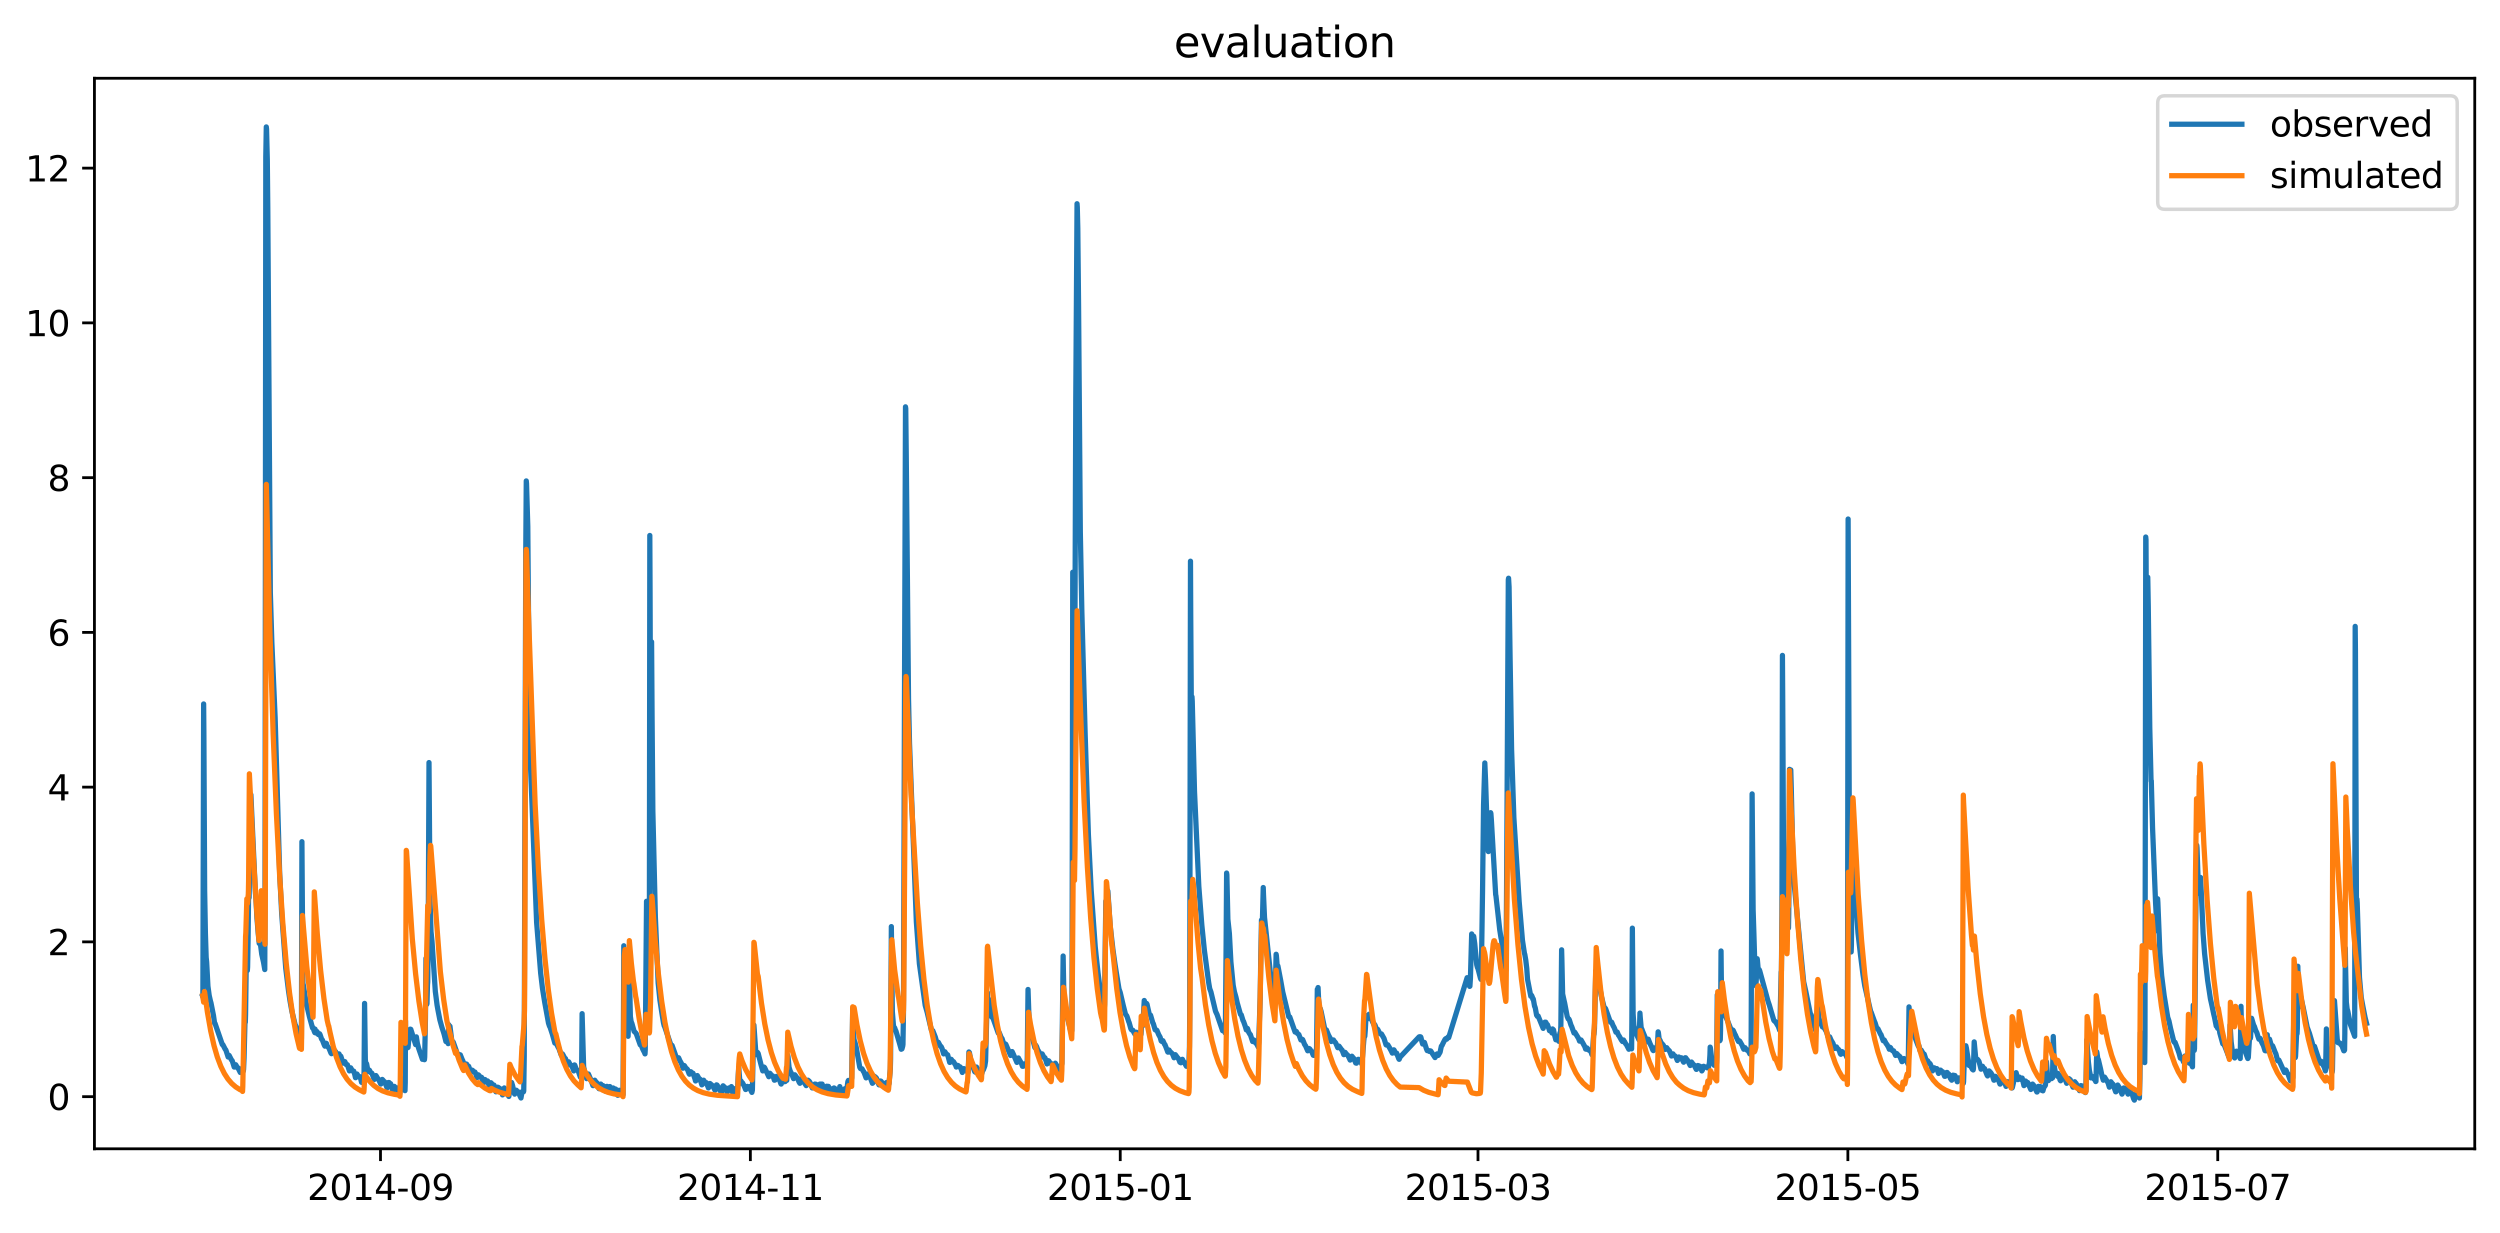 <?xml version="1.0" encoding="utf-8" standalone="no"?>
<!DOCTYPE svg PUBLIC "-//W3C//DTD SVG 1.1//EN"
  "http://www.w3.org/Graphics/SVG/1.1/DTD/svg11.dtd">
<svg xmlns:xlink="http://www.w3.org/1999/xlink" width="712.835pt" height="351.436pt" viewBox="0 0 712.835 351.436" xmlns="http://www.w3.org/2000/svg" version="1.1">
 <defs>
  <style type="text/css">*{stroke-linejoin: round; stroke-linecap: butt}</style>
 </defs>
 <g id="figure_1">
  <g id="patch_1">
   <path d="M 0 351.436 
L 712.835 351.436 
L 712.835 0 
L 0 0 
z
" style="fill: #ffffff"/>
  </g>
  <g id="axes_1">
   <g id="patch_2">
    <path d="M 26.925 327.558 
L 705.635 327.558 
L 705.635 22.318 
L 26.925 22.318 
z
" style="fill: #ffffff"/>
   </g>
   <g id="matplotlib.axis_1">
    <g id="xtick_1">
     <g id="line2d_1">
      <defs>
       <path id="mefd7390769" d="M 0 0 
L 0 3.5 
" style="stroke: #000000; stroke-width: 0.8"/>
      </defs>
      <g>
       <use xlink:href="#mefd7390769" x="108.491" y="327.558" style="stroke: #000000; stroke-width: 0.8"/>
      </g>
     </g>
     <g id="text_1">
      <!-- 2014-09 -->
      <g transform="translate(87.599 342.157) scale(0.1 -0.1)">
       <defs>
        <path id="DejaVuSans-32" d="M 1228 531 
L 3431 531 
L 3431 0 
L 469 0 
L 469 531 
Q 828 903 1448 1529 
Q 2069 2156 2228 2338 
Q 2531 2678 2651 2914 
Q 2772 3150 2772 3378 
Q 2772 3750 2511 3984 
Q 2250 4219 1831 4219 
Q 1534 4219 1204 4116 
Q 875 4013 500 3803 
L 500 4441 
Q 881 4594 1212 4672 
Q 1544 4750 1819 4750 
Q 2544 4750 2975 4387 
Q 3406 4025 3406 3419 
Q 3406 3131 3298 2873 
Q 3191 2616 2906 2266 
Q 2828 2175 2409 1742 
Q 1991 1309 1228 531 
z
" transform="scale(0.016)"/>
        <path id="DejaVuSans-30" d="M 2034 4250 
Q 1547 4250 1301 3770 
Q 1056 3291 1056 2328 
Q 1056 1369 1301 889 
Q 1547 409 2034 409 
Q 2525 409 2770 889 
Q 3016 1369 3016 2328 
Q 3016 3291 2770 3770 
Q 2525 4250 2034 4250 
z
M 2034 4750 
Q 2819 4750 3233 4129 
Q 3647 3509 3647 2328 
Q 3647 1150 3233 529 
Q 2819 -91 2034 -91 
Q 1250 -91 836 529 
Q 422 1150 422 2328 
Q 422 3509 836 4129 
Q 1250 4750 2034 4750 
z
" transform="scale(0.016)"/>
        <path id="DejaVuSans-31" d="M 794 531 
L 1825 531 
L 1825 4091 
L 703 3866 
L 703 4441 
L 1819 4666 
L 2450 4666 
L 2450 531 
L 3481 531 
L 3481 0 
L 794 0 
L 794 531 
z
" transform="scale(0.016)"/>
        <path id="DejaVuSans-34" d="M 2419 4116 
L 825 1625 
L 2419 1625 
L 2419 4116 
z
M 2253 4666 
L 3047 4666 
L 3047 1625 
L 3713 1625 
L 3713 1100 
L 3047 1100 
L 3047 0 
L 2419 0 
L 2419 1100 
L 313 1100 
L 313 1709 
L 2253 4666 
z
" transform="scale(0.016)"/>
        <path id="DejaVuSans-2d" d="M 313 2009 
L 1997 2009 
L 1997 1497 
L 313 1497 
L 313 2009 
z
" transform="scale(0.016)"/>
        <path id="DejaVuSans-39" d="M 703 97 
L 703 672 
Q 941 559 1184 500 
Q 1428 441 1663 441 
Q 2288 441 2617 861 
Q 2947 1281 2994 2138 
Q 2813 1869 2534 1725 
Q 2256 1581 1919 1581 
Q 1219 1581 811 2004 
Q 403 2428 403 3163 
Q 403 3881 828 4315 
Q 1253 4750 1959 4750 
Q 2769 4750 3195 4129 
Q 3622 3509 3622 2328 
Q 3622 1225 3098 567 
Q 2575 -91 1691 -91 
Q 1453 -91 1209 -44 
Q 966 3 703 97 
z
M 1959 2075 
Q 2384 2075 2632 2365 
Q 2881 2656 2881 3163 
Q 2881 3666 2632 3958 
Q 2384 4250 1959 4250 
Q 1534 4250 1286 3958 
Q 1038 3666 1038 3163 
Q 1038 2656 1286 2365 
Q 1534 2075 1959 2075 
z
" transform="scale(0.016)"/>
       </defs>
       <use xlink:href="#DejaVuSans-32"/>
       <use xlink:href="#DejaVuSans-30" x="63.623"/>
       <use xlink:href="#DejaVuSans-31" x="127.246"/>
       <use xlink:href="#DejaVuSans-34" x="190.869"/>
       <use xlink:href="#DejaVuSans-2d" x="254.492"/>
       <use xlink:href="#DejaVuSans-30" x="290.576"/>
       <use xlink:href="#DejaVuSans-39" x="354.199"/>
      </g>
     </g>
    </g>
    <g id="xtick_2">
     <g id="line2d_2">
      <g>
       <use xlink:href="#mefd7390769" x="213.955" y="327.558" style="stroke: #000000; stroke-width: 0.8"/>
      </g>
     </g>
     <g id="text_2">
      <!-- 2014-11 -->
      <g transform="translate(193.063 342.157) scale(0.1 -0.1)">
       <use xlink:href="#DejaVuSans-32"/>
       <use xlink:href="#DejaVuSans-30" x="63.623"/>
       <use xlink:href="#DejaVuSans-31" x="127.246"/>
       <use xlink:href="#DejaVuSans-34" x="190.869"/>
       <use xlink:href="#DejaVuSans-2d" x="254.492"/>
       <use xlink:href="#DejaVuSans-31" x="290.576"/>
       <use xlink:href="#DejaVuSans-31" x="354.199"/>
      </g>
     </g>
    </g>
    <g id="xtick_3">
     <g id="line2d_3">
      <g>
       <use xlink:href="#mefd7390769" x="319.419" y="327.558" style="stroke: #000000; stroke-width: 0.8"/>
      </g>
     </g>
     <g id="text_3">
      <!-- 2015-01 -->
      <g transform="translate(298.528 342.157) scale(0.1 -0.1)">
       <defs>
        <path id="DejaVuSans-35" d="M 691 4666 
L 3169 4666 
L 3169 4134 
L 1269 4134 
L 1269 2991 
Q 1406 3038 1543 3061 
Q 1681 3084 1819 3084 
Q 2600 3084 3056 2656 
Q 3513 2228 3513 1497 
Q 3513 744 3044 326 
Q 2575 -91 1722 -91 
Q 1428 -91 1123 -41 
Q 819 9 494 109 
L 494 744 
Q 775 591 1075 516 
Q 1375 441 1709 441 
Q 2250 441 2565 725 
Q 2881 1009 2881 1497 
Q 2881 1984 2565 2268 
Q 2250 2553 1709 2553 
Q 1456 2553 1204 2497 
Q 953 2441 691 2322 
L 691 4666 
z
" transform="scale(0.016)"/>
       </defs>
       <use xlink:href="#DejaVuSans-32"/>
       <use xlink:href="#DejaVuSans-30" x="63.623"/>
       <use xlink:href="#DejaVuSans-31" x="127.246"/>
       <use xlink:href="#DejaVuSans-35" x="190.869"/>
       <use xlink:href="#DejaVuSans-2d" x="254.492"/>
       <use xlink:href="#DejaVuSans-30" x="290.576"/>
       <use xlink:href="#DejaVuSans-31" x="354.199"/>
      </g>
     </g>
    </g>
    <g id="xtick_4">
     <g id="line2d_4">
      <g>
       <use xlink:href="#mefd7390769" x="421.425" y="327.558" style="stroke: #000000; stroke-width: 0.8"/>
      </g>
     </g>
     <g id="text_4">
      <!-- 2015-03 -->
      <g transform="translate(400.534 342.157) scale(0.1 -0.1)">
       <defs>
        <path id="DejaVuSans-33" d="M 2597 2516 
Q 3050 2419 3304 2112 
Q 3559 1806 3559 1356 
Q 3559 666 3084 287 
Q 2609 -91 1734 -91 
Q 1441 -91 1130 -33 
Q 819 25 488 141 
L 488 750 
Q 750 597 1062 519 
Q 1375 441 1716 441 
Q 2309 441 2620 675 
Q 2931 909 2931 1356 
Q 2931 1769 2642 2001 
Q 2353 2234 1838 2234 
L 1294 2234 
L 1294 2753 
L 1863 2753 
Q 2328 2753 2575 2939 
Q 2822 3125 2822 3475 
Q 2822 3834 2567 4026 
Q 2313 4219 1838 4219 
Q 1578 4219 1281 4162 
Q 984 4106 628 3988 
L 628 4550 
Q 988 4650 1302 4700 
Q 1616 4750 1894 4750 
Q 2613 4750 3031 4423 
Q 3450 4097 3450 3541 
Q 3450 3153 3228 2886 
Q 3006 2619 2597 2516 
z
" transform="scale(0.016)"/>
       </defs>
       <use xlink:href="#DejaVuSans-32"/>
       <use xlink:href="#DejaVuSans-30" x="63.623"/>
       <use xlink:href="#DejaVuSans-31" x="127.246"/>
       <use xlink:href="#DejaVuSans-35" x="190.869"/>
       <use xlink:href="#DejaVuSans-2d" x="254.492"/>
       <use xlink:href="#DejaVuSans-30" x="290.576"/>
       <use xlink:href="#DejaVuSans-33" x="354.199"/>
      </g>
     </g>
    </g>
    <g id="xtick_5">
     <g id="line2d_5">
      <g>
       <use xlink:href="#mefd7390769" x="526.89" y="327.558" style="stroke: #000000; stroke-width: 0.8"/>
      </g>
     </g>
     <g id="text_5">
      <!-- 2015-05 -->
      <g transform="translate(505.998 342.157) scale(0.1 -0.1)">
       <use xlink:href="#DejaVuSans-32"/>
       <use xlink:href="#DejaVuSans-30" x="63.623"/>
       <use xlink:href="#DejaVuSans-31" x="127.246"/>
       <use xlink:href="#DejaVuSans-35" x="190.869"/>
       <use xlink:href="#DejaVuSans-2d" x="254.492"/>
       <use xlink:href="#DejaVuSans-30" x="290.576"/>
       <use xlink:href="#DejaVuSans-35" x="354.199"/>
      </g>
     </g>
    </g>
    <g id="xtick_6">
     <g id="line2d_6">
      <g>
       <use xlink:href="#mefd7390769" x="632.354" y="327.558" style="stroke: #000000; stroke-width: 0.8"/>
      </g>
     </g>
     <g id="text_6">
      <!-- 2015-07 -->
      <g transform="translate(611.463 342.157) scale(0.1 -0.1)">
       <defs>
        <path id="DejaVuSans-37" d="M 525 4666 
L 3525 4666 
L 3525 4397 
L 1831 0 
L 1172 0 
L 2766 4134 
L 525 4134 
L 525 4666 
z
" transform="scale(0.016)"/>
       </defs>
       <use xlink:href="#DejaVuSans-32"/>
       <use xlink:href="#DejaVuSans-30" x="63.623"/>
       <use xlink:href="#DejaVuSans-31" x="127.246"/>
       <use xlink:href="#DejaVuSans-35" x="190.869"/>
       <use xlink:href="#DejaVuSans-2d" x="254.492"/>
       <use xlink:href="#DejaVuSans-30" x="290.576"/>
       <use xlink:href="#DejaVuSans-37" x="354.199"/>
      </g>
     </g>
    </g>
   </g>
   <g id="matplotlib.axis_2">
    <g id="ytick_1">
     <g id="line2d_7">
      <defs>
       <path id="mff404bc3ef" d="M 0 0 
L -3.5 0 
" style="stroke: #000000; stroke-width: 0.8"/>
      </defs>
      <g>
       <use xlink:href="#mff404bc3ef" x="26.925" y="312.691" style="stroke: #000000; stroke-width: 0.8"/>
      </g>
     </g>
     <g id="text_7">
      <!-- 0 -->
      <g transform="translate(13.562 316.49) scale(0.1 -0.1)">
       <use xlink:href="#DejaVuSans-30"/>
      </g>
     </g>
    </g>
    <g id="ytick_2">
     <g id="line2d_8">
      <g>
       <use xlink:href="#mff404bc3ef" x="26.925" y="268.566" style="stroke: #000000; stroke-width: 0.8"/>
      </g>
     </g>
     <g id="text_8">
      <!-- 2 -->
      <g transform="translate(13.562 272.365) scale(0.1 -0.1)">
       <use xlink:href="#DejaVuSans-32"/>
      </g>
     </g>
    </g>
    <g id="ytick_3">
     <g id="line2d_9">
      <g>
       <use xlink:href="#mff404bc3ef" x="26.925" y="224.441" style="stroke: #000000; stroke-width: 0.8"/>
      </g>
     </g>
     <g id="text_9">
      <!-- 4 -->
      <g transform="translate(13.562 228.24) scale(0.1 -0.1)">
       <use xlink:href="#DejaVuSans-34"/>
      </g>
     </g>
    </g>
    <g id="ytick_4">
     <g id="line2d_10">
      <g>
       <use xlink:href="#mff404bc3ef" x="26.925" y="180.316" style="stroke: #000000; stroke-width: 0.8"/>
      </g>
     </g>
     <g id="text_10">
      <!-- 6 -->
      <g transform="translate(13.562 184.115) scale(0.1 -0.1)">
       <defs>
        <path id="DejaVuSans-36" d="M 2113 2584 
Q 1688 2584 1439 2293 
Q 1191 2003 1191 1497 
Q 1191 994 1439 701 
Q 1688 409 2113 409 
Q 2538 409 2786 701 
Q 3034 994 3034 1497 
Q 3034 2003 2786 2293 
Q 2538 2584 2113 2584 
z
M 3366 4563 
L 3366 3988 
Q 3128 4100 2886 4159 
Q 2644 4219 2406 4219 
Q 1781 4219 1451 3797 
Q 1122 3375 1075 2522 
Q 1259 2794 1537 2939 
Q 1816 3084 2150 3084 
Q 2853 3084 3261 2657 
Q 3669 2231 3669 1497 
Q 3669 778 3244 343 
Q 2819 -91 2113 -91 
Q 1303 -91 875 529 
Q 447 1150 447 2328 
Q 447 3434 972 4092 
Q 1497 4750 2381 4750 
Q 2619 4750 2861 4703 
Q 3103 4656 3366 4563 
z
" transform="scale(0.016)"/>
       </defs>
       <use xlink:href="#DejaVuSans-36"/>
      </g>
     </g>
    </g>
    <g id="ytick_5">
     <g id="line2d_11">
      <g>
       <use xlink:href="#mff404bc3ef" x="26.925" y="136.191" style="stroke: #000000; stroke-width: 0.8"/>
      </g>
     </g>
     <g id="text_11">
      <!-- 8 -->
      <g transform="translate(13.562 139.99) scale(0.1 -0.1)">
       <defs>
        <path id="DejaVuSans-38" d="M 2034 2216 
Q 1584 2216 1326 1975 
Q 1069 1734 1069 1313 
Q 1069 891 1326 650 
Q 1584 409 2034 409 
Q 2484 409 2743 651 
Q 3003 894 3003 1313 
Q 3003 1734 2745 1975 
Q 2488 2216 2034 2216 
z
M 1403 2484 
Q 997 2584 770 2862 
Q 544 3141 544 3541 
Q 544 4100 942 4425 
Q 1341 4750 2034 4750 
Q 2731 4750 3128 4425 
Q 3525 4100 3525 3541 
Q 3525 3141 3298 2862 
Q 3072 2584 2669 2484 
Q 3125 2378 3379 2068 
Q 3634 1759 3634 1313 
Q 3634 634 3220 271 
Q 2806 -91 2034 -91 
Q 1263 -91 848 271 
Q 434 634 434 1313 
Q 434 1759 690 2068 
Q 947 2378 1403 2484 
z
M 1172 3481 
Q 1172 3119 1398 2916 
Q 1625 2713 2034 2713 
Q 2441 2713 2670 2916 
Q 2900 3119 2900 3481 
Q 2900 3844 2670 4047 
Q 2441 4250 2034 4250 
Q 1625 4250 1398 4047 
Q 1172 3844 1172 3481 
z
" transform="scale(0.016)"/>
       </defs>
       <use xlink:href="#DejaVuSans-38"/>
      </g>
     </g>
    </g>
    <g id="ytick_6">
     <g id="line2d_12">
      <g>
       <use xlink:href="#mff404bc3ef" x="26.925" y="92.066" style="stroke: #000000; stroke-width: 0.8"/>
      </g>
     </g>
     <g id="text_12">
      <!-- 10 -->
      <g transform="translate(7.2 95.865) scale(0.1 -0.1)">
       <use xlink:href="#DejaVuSans-31"/>
       <use xlink:href="#DejaVuSans-30" x="63.623"/>
      </g>
     </g>
    </g>
    <g id="ytick_7">
     <g id="line2d_13">
      <g>
       <use xlink:href="#mff404bc3ef" x="26.925" y="47.941" style="stroke: #000000; stroke-width: 0.8"/>
      </g>
     </g>
     <g id="text_13">
      <!-- 12 -->
      <g transform="translate(7.2 51.74) scale(0.1 -0.1)">
       <use xlink:href="#DejaVuSans-31"/>
       <use xlink:href="#DejaVuSans-32" x="63.623"/>
      </g>
     </g>
    </g>
   </g>
   <g id="line2d_14">
    <path d="M 57.775 284.01 
L 57.847 284.175 
L 58.064 200.724 
L 58.136 209.604 
L 58.352 254.005 
L 58.568 266.139 
L 58.784 272.978 
L 58.928 274.357 
L 59.288 281.197 
L 59.648 283.844 
L 60.009 285.444 
L 60.153 285.94 
L 60.873 289.58 
L 61.161 291.566 
L 61.233 291.897 
L 61.305 291.787 
L 63.394 297.854 
L 63.539 297.854 
L 64.187 299.122 
L 64.403 299.398 
L 65.051 301.384 
L 65.123 301.273 
L 65.339 300.942 
L 65.988 302.211 
L 66.204 302.432 
L 66.42 303.094 
L 66.78 304.252 
L 66.852 304.252 
L 67.212 303.59 
L 67.717 304.472 
L 67.861 304.472 
L 68.509 305.796 
L 68.653 305.465 
L 68.941 304.693 
L 69.302 305.355 
L 69.374 305.355 
L 69.446 304.969 
L 69.59 301.715 
L 69.878 290.353 
L 69.95 291.511 
L 70.022 289.249 
L 70.31 267.628 
L 70.526 276.729 
L 70.598 275.736 
L 70.742 267.738 
L 70.886 254.225 
L 70.958 256.156 
L 71.031 255.935 
L 71.535 226.592 
L 72.831 254.722 
L 72.976 256.211 
L 73.264 261.782 
L 73.624 266.084 
L 73.912 269.007 
L 74.056 268.897 
L 74.272 269.283 
L 74.632 272.096 
L 75.137 274.357 
L 75.497 276.453 
L 75.569 255.714 
L 75.785 44.687 
L 75.929 36.193 
L 76.001 36.799 
L 76.217 45.514 
L 76.361 60.186 
L 77.082 168.954 
L 77.514 183.239 
L 78.45 204.64 
L 79.747 249.151 
L 80.323 260.623 
L 81.476 276.122 
L 82.269 282.575 
L 82.701 285.444 
L 83.205 288.257 
L 84.142 292.118 
L 84.43 292.724 
L 84.934 294.324 
L 85.222 295.261 
L 85.51 296.199 
L 85.726 296.365 
L 85.942 296.254 
L 86.087 239.995 
L 86.375 280.59 
L 86.447 280.645 
L 87.383 286.436 
L 87.743 287.815 
L 88.248 289.966 
L 89.112 293.11 
L 89.256 293 
L 89.616 294.103 
L 89.688 294.158 
L 89.761 294.434 
L 89.833 293.441 
L 89.905 293.827 
L 90.049 294.544 
L 90.337 294.103 
L 90.409 294.158 
L 90.769 294.986 
L 90.985 294.93 
L 91.129 294.765 
L 91.273 295.041 
L 91.706 296.309 
L 91.922 296.53 
L 92.354 297.688 
L 92.57 298.185 
L 92.642 298.295 
L 92.714 298.24 
L 93.002 297.468 
L 93.074 297.523 
L 93.29 298.24 
L 93.362 298.295 
L 93.507 298.516 
L 93.795 298.847 
L 94.371 300.281 
L 94.515 300.446 
L 94.803 299.839 
L 94.947 299.895 
L 95.019 300.06 
L 95.38 299.508 
L 95.668 299.839 
L 96.172 300.942 
L 96.46 300.501 
L 96.676 300.501 
L 96.964 301.163 
L 97.18 301.163 
L 97.829 303.149 
L 97.901 303.094 
L 98.189 302.707 
L 98.333 302.707 
L 98.693 303.535 
L 98.909 303.59 
L 99.053 303.59 
L 99.63 305.355 
L 99.702 305.245 
L 99.99 304.472 
L 100.494 305.355 
L 100.854 305.41 
L 101.143 306.348 
L 101.359 307.285 
L 101.431 307.285 
L 101.791 306.237 
L 101.863 306.458 
L 101.935 306.458 
L 102.151 306.899 
L 102.655 307.01 
L 102.872 307.727 
L 103.088 308.609 
L 103.304 308.664 
L 103.592 307.782 
L 103.736 307.672 
L 103.808 305.686 
L 103.952 286.105 
L 104.168 302.046 
L 104.312 303.645 
L 104.456 303.204 
L 104.528 303.314 
L 104.961 305.576 
L 105.033 305.465 
L 105.249 305.134 
L 105.321 305.134 
L 105.681 305.796 
L 105.825 305.907 
L 105.969 306.017 
L 106.041 306.017 
L 106.69 307.782 
L 106.834 307.727 
L 107.194 306.679 
L 107.338 306.899 
L 107.698 307.506 
L 107.986 307.837 
L 108.563 309.106 
L 108.635 309.05 
L 108.995 307.782 
L 109.211 308.002 
L 109.355 308.223 
L 109.715 308.499 
L 110.364 310.209 
L 110.508 309.657 
L 110.724 308.664 
L 110.94 308.664 
L 111.084 308.885 
L 111.372 308.995 
L 111.516 309.381 
L 112.02 311.257 
L 112.453 309.767 
L 112.813 310.209 
L 113.245 310.209 
L 113.461 310.815 
L 113.821 312.25 
L 113.893 312.305 
L 114.11 311.091 
L 114.326 307.341 
L 114.398 307.561 
L 114.686 308.664 
L 115.334 310.374 
L 115.478 310.981 
L 115.55 308.664 
L 115.622 291.07 
L 115.694 297.082 
L 115.766 297.909 
L 115.91 295.427 
L 116.127 298.791 
L 116.199 298.736 
L 116.343 298.681 
L 116.775 294.158 
L 116.991 293.441 
L 117.135 293.496 
L 118.504 297.854 
L 118.72 295.647 
L 119.008 297.523 
L 119.368 298.902 
L 120.449 302.046 
L 120.593 301.99 
L 120.737 301.825 
L 120.881 301.88 
L 121.025 302.156 
L 121.097 301.384 
L 121.313 290.297 
L 121.457 273.254 
L 121.529 274.192 
L 121.674 286.381 
L 121.746 286.161 
L 121.89 280.81 
L 121.962 279.983 
L 122.106 264.815 
L 122.322 217.436 
L 122.394 226.537 
L 122.61 256.597 
L 122.898 265.643 
L 123.186 268.455 
L 124.123 282.686 
L 124.627 286.602 
L 124.843 287.815 
L 125.42 290.794 
L 125.996 292.89 
L 126.5 294.434 
L 126.644 294.93 
L 127.148 296.971 
L 127.365 296.751 
L 127.437 296.751 
L 127.797 297.578 
L 127.941 292.173 
L 128.085 293.607 
L 128.157 293.331 
L 128.229 292.559 
L 128.301 292.614 
L 128.805 296.64 
L 129.021 296.971 
L 129.238 297.137 
L 130.534 300.832 
L 130.678 300.942 
L 130.75 300.942 
L 130.894 301.163 
L 131.111 300.722 
L 131.255 300.777 
L 131.759 302.046 
L 131.975 302.487 
L 132.551 304.142 
L 132.695 304.031 
L 132.912 303.369 
L 133.056 303.425 
L 133.416 304.031 
L 133.632 304.031 
L 134.28 305.796 
L 134.64 305.134 
L 134.785 305.245 
L 135.073 305.576 
L 135.433 305.686 
L 135.577 306.017 
L 136.009 307.285 
L 136.369 306.458 
L 136.513 306.568 
L 136.946 307.12 
L 137.306 307.175 
L 137.594 308.113 
L 137.81 308.885 
L 137.954 308.554 
L 138.17 307.782 
L 138.314 307.837 
L 138.603 308.223 
L 139.035 308.223 
L 139.323 309.161 
L 139.611 309.988 
L 139.755 309.492 
L 139.971 308.72 
L 140.187 308.94 
L 140.476 309.326 
L 140.836 309.381 
L 141.124 310.319 
L 141.412 311.312 
L 141.484 311.146 
L 141.844 309.988 
L 142.06 310.043 
L 142.204 310.209 
L 142.493 310.319 
L 142.853 311.036 
L 143.285 312.194 
L 143.357 312.084 
L 143.789 310.209 
L 144.077 310.65 
L 144.15 310.65 
L 145.086 312.636 
L 145.23 311.698 
L 145.446 309.326 
L 145.518 309.216 
L 145.662 308.72 
L 145.734 308.885 
L 145.806 308.775 
L 145.878 308.664 
L 146.167 309.602 
L 146.311 310.264 
L 146.599 311.588 
L 146.743 311.974 
L 146.815 311.808 
L 147.031 310.871 
L 147.247 310.871 
L 147.535 311.312 
L 147.896 311.367 
L 148.184 312.305 
L 148.544 313.077 
L 148.76 311.863 
L 148.976 311.202 
L 149.12 311.312 
L 149.264 311.312 
L 149.336 311.036 
L 149.48 301.053 
L 149.624 248.323 
L 149.913 157.04 
L 150.057 137.129 
L 150.129 137.901 
L 150.489 150.09 
L 150.993 210.541 
L 151.281 218.87 
L 151.642 227.971 
L 153.01 263.05 
L 154.163 277.501 
L 154.667 281.748 
L 155.027 284.01 
L 155.315 285.775 
L 156.396 291.731 
L 156.684 292.614 
L 156.828 292.835 
L 157.188 293.938 
L 157.477 294.82 
L 157.909 296.365 
L 158.197 297.412 
L 158.557 297.412 
L 159.206 298.736 
L 159.278 298.736 
L 159.71 299.95 
L 160.07 300.942 
L 160.358 300.501 
L 160.502 300.722 
L 161.079 301.825 
L 161.223 301.825 
L 161.871 303.59 
L 162.159 302.763 
L 162.591 303.59 
L 162.663 303.59 
L 162.807 303.811 
L 163.024 303.811 
L 163.6 305.355 
L 163.744 305.134 
L 163.816 303.645 
L 163.888 303.7 
L 164.248 304.693 
L 164.536 305.134 
L 164.825 305.245 
L 165.473 307.12 
L 165.545 307.01 
L 165.833 305.245 
L 165.977 289.029 
L 166.409 304.086 
L 166.698 305.686 
L 167.274 307.561 
L 167.418 307.451 
L 167.778 306.237 
L 167.994 306.734 
L 168.21 307.285 
L 168.426 307.727 
L 169.075 309.547 
L 169.147 309.547 
L 169.291 309.05 
L 169.579 308.002 
L 169.723 308.223 
L 170.083 308.664 
L 170.227 308.775 
L 170.804 310.429 
L 171.308 309.106 
L 171.596 309.547 
L 171.956 309.547 
L 172.605 311.091 
L 172.677 310.926 
L 172.965 309.767 
L 173.109 309.767 
L 173.325 310.098 
L 173.469 310.209 
L 173.541 310.209 
L 173.829 309.823 
L 173.901 309.823 
L 174.19 311.036 
L 174.406 311.532 
L 174.838 310.209 
L 174.982 310.319 
L 175.126 310.429 
L 175.558 310.54 
L 176.135 312.305 
L 176.207 312.194 
L 176.351 311.532 
L 176.567 310.871 
L 176.783 310.926 
L 176.927 311.091 
L 177.359 311.202 
L 177.647 312.084 
L 177.791 286.823 
L 177.864 269.669 
L 177.936 272.647 
L 178.152 289.415 
L 178.224 290.077 
L 178.296 289.746 
L 178.368 289.746 
L 179.088 295.482 
L 179.16 292.89 
L 179.376 272.537 
L 179.737 289.801 
L 179.953 291.29 
L 180.169 291.787 
L 180.817 294.103 
L 180.961 294.213 
L 181.393 294.655 
L 182.546 297.909 
L 182.762 297.854 
L 183.338 299.288 
L 183.771 300.115 
L 183.915 300.501 
L 183.987 299.233 
L 184.347 256.983 
L 184.779 282.851 
L 185.067 286.767 
L 185.139 285.554 
L 185.283 152.683 
L 185.356 169.119 
L 185.5 213.079 
L 185.572 210.486 
L 185.788 183.019 
L 185.932 204.64 
L 186.148 231.225 
L 186.868 261.451 
L 187.661 280.259 
L 188.165 285.168 
L 188.669 288.477 
L 189.174 291.621 
L 189.39 292.504 
L 189.462 292.559 
L 191.407 298.295 
L 191.623 298.074 
L 192.199 299.674 
L 192.992 301.935 
L 193.136 301.825 
L 193.28 301.77 
L 193.424 301.604 
L 193.496 301.604 
L 193.856 302.432 
L 194.288 303.204 
L 194.72 304.583 
L 195.081 303.811 
L 195.153 303.866 
L 195.513 304.472 
L 196.017 304.914 
L 196.521 306.237 
L 196.593 306.293 
L 196.738 305.907 
L 196.954 305.576 
L 197.098 305.686 
L 197.458 306.127 
L 197.602 306.017 
L 198.106 307.451 
L 198.322 308.223 
L 198.466 308.113 
L 198.827 306.679 
L 199.331 307.561 
L 199.547 307.672 
L 199.619 307.727 
L 200.123 309.326 
L 200.267 309.216 
L 200.628 308.002 
L 200.988 308.554 
L 201.132 308.664 
L 201.42 308.72 
L 201.996 310.209 
L 202.068 310.098 
L 202.429 308.94 
L 203.221 309.602 
L 203.869 310.871 
L 203.941 310.76 
L 204.302 309.326 
L 204.446 309.381 
L 204.878 310.098 
L 205.238 310.815 
L 205.67 311.532 
L 205.742 311.422 
L 206.175 309.602 
L 206.823 310.209 
L 207.327 311.422 
L 207.471 311.202 
L 207.831 310.209 
L 208.048 310.264 
L 208.12 310.374 
L 208.264 310.209 
L 208.48 310.209 
L 208.552 309.823 
L 208.624 309.988 
L 208.912 311.588 
L 209.056 311.919 
L 209.128 311.808 
L 209.272 311.312 
L 209.488 310.429 
L 209.632 310.54 
L 209.921 310.65 
L 210.281 310.705 
L 210.353 309.933 
L 210.497 306.568 
L 210.641 304.417 
L 211.001 308.885 
L 211.217 308.223 
L 211.289 308.223 
L 211.65 308.885 
L 211.722 308.775 
L 212.226 309.712 
L 212.586 310.65 
L 212.658 310.65 
L 213.09 309.767 
L 213.45 309.988 
L 213.739 309.823 
L 214.027 310.76 
L 214.387 311.477 
L 214.531 310.815 
L 214.675 303.921 
L 214.891 292.338 
L 214.963 292.283 
L 215.468 299.508 
L 215.756 300.722 
L 215.828 300.667 
L 215.972 300.06 
L 216.188 300.391 
L 216.98 303.535 
L 217.485 305.355 
L 217.629 305.024 
L 217.845 304.252 
L 217.989 304.362 
L 219.214 307.01 
L 219.502 306.017 
L 219.574 306.072 
L 219.862 306.458 
L 220.078 306.679 
L 220.366 306.789 
L 220.51 307.12 
L 220.798 308.002 
L 221.015 307.947 
L 221.447 306.899 
L 221.663 307.01 
L 221.951 307.341 
L 222.095 307.396 
L 222.455 308.444 
L 222.671 309.05 
L 222.743 309.106 
L 223.176 307.892 
L 223.248 308.058 
L 223.536 308.444 
L 223.896 308.389 
L 224.112 307.341 
L 224.184 307.561 
L 224.328 308.058 
L 224.616 300.942 
L 224.688 301.273 
L 224.977 304.307 
L 225.337 305.465 
L 225.481 305.686 
L 225.769 306.293 
L 226.273 307.561 
L 226.634 306.458 
L 226.85 306.734 
L 227.21 307.341 
L 227.354 307.341 
L 227.858 308.554 
L 228.074 308.885 
L 228.218 308.554 
L 228.507 307.561 
L 228.723 307.616 
L 229.515 308.995 
L 229.875 309.547 
L 230.38 308.002 
L 230.452 308.113 
L 230.596 308.223 
L 230.668 308.223 
L 230.956 308.609 
L 231.1 308.995 
L 231.604 310.209 
L 231.748 310.154 
L 232.325 309.106 
L 232.685 309.161 
L 233.333 310.429 
L 233.477 310.043 
L 233.765 309.106 
L 234.414 309.106 
L 235.062 310.871 
L 235.278 310.871 
L 235.566 309.878 
L 235.71 309.712 
L 235.926 309.767 
L 236.215 309.767 
L 236.575 310.65 
L 236.719 310.705 
L 237.007 311.091 
L 237.367 310.429 
L 237.655 310.319 
L 237.799 310.209 
L 238.016 310.319 
L 238.232 310.76 
L 238.664 311.753 
L 238.808 311.919 
L 239.384 310.54 
L 239.456 309.823 
L 239.528 310.098 
L 239.817 310.815 
L 240.465 312.194 
L 240.609 311.863 
L 240.897 310.429 
L 241.257 310.429 
L 241.401 310.65 
L 241.473 310.485 
L 241.762 308.389 
L 241.906 308.058 
L 241.978 308.168 
L 242.266 309.767 
L 242.41 309.657 
L 242.842 307.341 
L 243.13 287.65 
L 243.491 296.254 
L 243.707 297.192 
L 243.779 297.192 
L 244.139 298.626 
L 245.147 304.307 
L 245.364 304.693 
L 245.796 304.748 
L 246.228 305.576 
L 246.3 305.576 
L 246.948 307.341 
L 247.381 306.237 
L 247.885 306.899 
L 248.029 306.899 
L 248.461 308.113 
L 248.749 308.885 
L 248.893 308.775 
L 249.326 306.899 
L 249.398 306.955 
L 249.614 307.12 
L 249.902 307.396 
L 250.19 308.333 
L 250.622 309.326 
L 251.055 308.223 
L 251.199 308.278 
L 251.487 308.664 
L 251.631 308.72 
L 252.279 310.098 
L 252.423 309.988 
L 252.783 308.664 
L 253 308.72 
L 253.288 309.106 
L 253.432 309.106 
L 253.504 308.885 
L 253.864 304.803 
L 253.936 301.935 
L 254.152 264.208 
L 254.44 288.477 
L 254.729 292.118 
L 254.873 293.055 
L 254.945 292.945 
L 255.089 293.055 
L 255.377 293.882 
L 255.449 293.938 
L 256.385 297.137 
L 256.602 297.909 
L 256.962 299.177 
L 257.178 299.067 
L 257.394 298.295 
L 257.466 297.799 
L 257.61 288.698 
L 257.898 198.683 
L 258.186 116.004 
L 258.258 116.5 
L 258.402 129.738 
L 259.051 199.345 
L 259.339 212.031 
L 261.284 262.885 
L 262.148 274.798 
L 263.805 286.657 
L 264.382 288.698 
L 264.886 290.849 
L 265.606 293.827 
L 265.75 293.827 
L 265.966 293.882 
L 266.687 295.703 
L 267.119 297.247 
L 267.263 297.633 
L 267.551 297.192 
L 268.128 298.295 
L 268.344 298.405 
L 268.632 299.012 
L 269.064 300.501 
L 269.424 299.895 
L 269.785 300.501 
L 270.217 300.777 
L 270.793 302.928 
L 270.865 302.928 
L 271.225 302.046 
L 271.73 302.763 
L 271.874 302.707 
L 272.522 303.811 
L 272.666 304.252 
L 272.954 303.755 
L 273.026 303.811 
L 273.17 303.811 
L 273.314 304.031 
L 273.458 304.086 
L 273.603 304.252 
L 273.747 304.197 
L 273.891 304.362 
L 274.395 305.796 
L 274.611 305.024 
L 274.827 304.693 
L 275.115 305.024 
L 275.259 305.134 
L 275.548 305.134 
L 275.692 305.355 
L 275.836 305.576 
L 275.98 305.796 
L 276.052 305.686 
L 276.268 299.95 
L 276.34 300.06 
L 276.412 300.115 
L 276.844 302.597 
L 277.925 305.576 
L 278.069 305.686 
L 278.285 304.748 
L 278.429 304.252 
L 278.573 304.472 
L 278.789 304.914 
L 279.077 304.969 
L 279.654 306.899 
L 279.726 306.734 
L 280.23 305.134 
L 280.374 305.079 
L 280.806 303.921 
L 281.023 302.542 
L 281.527 283.017 
L 281.671 285.609 
L 281.815 288.146 
L 282.103 285.058 
L 282.535 288.201 
L 282.823 290.022 
L 282.968 290.132 
L 283.112 290.242 
L 284.624 294.544 
L 284.696 294.544 
L 284.841 294.324 
L 285.057 294.765 
L 285.489 295.868 
L 285.705 296.089 
L 286.353 298.074 
L 286.569 297.633 
L 286.786 297.743 
L 288.154 300.942 
L 288.587 299.839 
L 288.875 300.446 
L 289.955 302.928 
L 290.027 302.873 
L 290.388 301.66 
L 290.46 301.825 
L 291.252 303.204 
L 291.54 304.031 
L 291.756 304.031 
L 291.972 303.369 
L 292.116 303.369 
L 292.333 303.811 
L 292.621 304.031 
L 292.765 303.866 
L 292.837 303.976 
L 292.909 301.604 
L 293.125 282.134 
L 293.485 292.779 
L 294.134 295.427 
L 294.206 295.427 
L 294.638 297.026 
L 295.07 298.681 
L 295.142 298.571 
L 295.358 298.074 
L 295.574 298.46 
L 295.862 299.288 
L 296.367 300.115 
L 296.727 301.384 
L 296.871 301.273 
L 297.159 300.501 
L 297.735 301.604 
L 297.952 301.604 
L 298.24 302.432 
L 298.528 303.369 
L 298.6 303.314 
L 298.888 302.432 
L 298.96 302.487 
L 299.032 302.487 
L 299.392 303.038 
L 299.536 303.149 
L 299.68 303.204 
L 299.825 303.369 
L 299.897 303.369 
L 300.329 304.472 
L 300.473 304.362 
L 300.905 303.149 
L 301.265 303.755 
L 301.553 304.086 
L 302.13 305.134 
L 302.274 305.19 
L 302.778 303.204 
L 303.138 272.592 
L 303.21 276.839 
L 303.426 287.54 
L 303.643 289.856 
L 303.931 287.815 
L 304.003 288.146 
L 304.579 291.07 
L 305.299 293.938 
L 305.372 294.158 
L 305.444 294.103 
L 305.516 294.103 
L 305.588 293.827 
L 305.66 290.022 
L 305.876 163.162 
L 305.948 164.651 
L 306.38 202.103 
L 306.452 192.671 
L 306.74 113.687 
L 307.1 58.09 
L 307.172 59.082 
L 307.317 65.15 
L 307.533 86.771 
L 308.037 151.69 
L 308.469 174.194 
L 309.406 209.052 
L 310.342 238.064 
L 311.135 253.839 
L 312.287 269.945 
L 312.575 272.758 
L 313.08 277.336 
L 313.728 282.41 
L 314.304 284.947 
L 314.881 287.484 
L 314.953 286.381 
L 315.169 266.966 
L 315.313 256.983 
L 315.385 257.645 
L 315.529 261.947 
L 315.673 258.362 
L 315.889 254.06 
L 316.105 257.314 
L 316.537 263.822 
L 317.33 270.717 
L 317.906 274.798 
L 318.338 277.556 
L 319.059 281.969 
L 319.419 283.017 
L 320.283 286.712 
L 320.932 289.249 
L 321.148 289.47 
L 321.292 289.691 
L 321.436 290.077 
L 321.868 291.4 
L 321.94 291.511 
L 322.445 293.331 
L 322.661 293.662 
L 323.021 293.772 
L 323.309 294.379 
L 323.597 294.875 
L 323.669 294.875 
L 323.813 294.324 
L 324.029 294.324 
L 324.462 295.427 
L 324.534 295.317 
L 324.822 294.544 
L 324.966 294.655 
L 325.254 294.986 
L 325.326 294.93 
L 325.398 294.048 
L 325.542 290.794 
L 325.758 292.559 
L 325.902 291.842 
L 326.263 285.278 
L 326.407 285.83 
L 326.623 286.602 
L 326.767 286.381 
L 326.911 286.105 
L 327.055 286.326 
L 327.271 287.319 
L 327.703 289.194 
L 328.064 289.47 
L 328.712 291.676 
L 328.856 291.897 
L 329.36 293.607 
L 329.721 293.827 
L 329.793 293.717 
L 329.865 293.772 
L 330.369 294.986 
L 330.801 295.758 
L 331.089 296.806 
L 331.161 296.806 
L 331.305 296.971 
L 331.449 296.695 
L 331.593 296.751 
L 331.738 297.082 
L 332.098 297.854 
L 332.17 297.854 
L 332.746 299.343 
L 332.962 299.95 
L 333.034 300.005 
L 333.322 299.398 
L 333.611 299.839 
L 334.331 300.501 
L 334.763 301.604 
L 334.907 301.273 
L 335.123 300.722 
L 335.772 301.604 
L 335.916 301.715 
L 336.204 302.266 
L 336.42 302.873 
L 336.708 303.038 
L 337.14 302.046 
L 337.429 302.652 
L 337.789 303.038 
L 338.005 303.535 
L 338.293 304.031 
L 338.437 304.031 
L 339.013 302.818 
L 339.158 298.46 
L 339.23 289.029 
L 339.446 160.018 
L 339.518 175.848 
L 339.734 208.225 
L 339.878 198.683 
L 339.95 199.951 
L 340.598 225.765 
L 341.823 252.736 
L 342.687 263.822 
L 343.408 270.938 
L 344.632 280.149 
L 344.921 281.858 
L 345.281 282.851 
L 346.577 288.312 
L 346.794 288.808 
L 347.01 289.249 
L 348.595 293.882 
L 348.883 293.882 
L 348.955 293.717 
L 349.315 294.489 
L 349.387 294.434 
L 349.603 269.724 
L 349.747 248.93 
L 349.819 249.427 
L 350.107 262.113 
L 350.54 266.194 
L 350.972 274.302 
L 351.62 280.921 
L 351.98 282.796 
L 352.413 284.34 
L 352.773 285.94 
L 353.709 289.249 
L 353.925 289.36 
L 354.43 291.014 
L 354.574 291.235 
L 355.078 292.669 
L 355.366 293.662 
L 355.438 293.607 
L 355.654 293.221 
L 355.726 293.331 
L 356.015 294.269 
L 356.447 294.986 
L 356.519 294.986 
L 357.167 296.971 
L 357.239 296.916 
L 357.527 296.53 
L 357.671 296.751 
L 358.032 297.412 
L 358.248 297.523 
L 358.536 298.074 
L 358.752 298.516 
L 358.896 297.192 
L 359.328 284.396 
L 359.472 273.916 
L 359.688 262.333 
L 359.833 264.705 
L 359.905 264.429 
L 360.193 253.067 
L 360.265 255.053 
L 360.553 261.561 
L 362.21 277.225 
L 362.714 279.376 
L 363.002 280.866 
L 363.507 283.017 
L 363.579 282.796 
L 363.723 277.942 
L 363.867 272.096 
L 363.939 272.482 
L 364.155 275.185 
L 364.371 275.405 
L 365.163 279.542 
L 365.74 282.796 
L 367.18 288.698 
L 367.469 289.911 
L 367.757 289.966 
L 369.27 294.269 
L 369.486 294.103 
L 369.63 294.103 
L 369.918 294.655 
L 370.35 294.986 
L 370.926 296.53 
L 371.071 296.42 
L 371.215 296.309 
L 371.431 296.42 
L 372.007 297.854 
L 372.223 298.13 
L 372.872 299.619 
L 372.944 299.564 
L 373.232 298.957 
L 373.448 299.067 
L 373.808 299.619 
L 374.024 299.839 
L 374.456 300.887 
L 374.672 300.942 
L 374.817 300.667 
L 375.033 300.06 
L 375.249 300.06 
L 375.393 298.736 
L 375.609 282.079 
L 375.681 283.237 
L 375.753 283.017 
L 375.825 281.583 
L 375.969 284.837 
L 376.185 288.312 
L 376.329 288.036 
L 376.473 287.65 
L 376.69 288.367 
L 377.77 293.607 
L 377.914 293.827 
L 378.13 293.662 
L 378.202 293.662 
L 378.779 295.096 
L 379.283 296.034 
L 379.571 296.971 
L 379.715 296.861 
L 379.931 296.53 
L 380.219 296.53 
L 380.436 296.971 
L 380.58 297.026 
L 380.868 297.412 
L 381.012 297.743 
L 381.444 298.736 
L 381.804 298.295 
L 382.597 299.398 
L 382.669 299.398 
L 383.173 300.722 
L 383.317 300.501 
L 383.533 300.06 
L 384.037 300.722 
L 384.11 300.722 
L 384.326 300.942 
L 384.614 301.494 
L 384.974 302.266 
L 385.19 301.825 
L 385.478 301.163 
L 385.694 301.439 
L 385.983 301.825 
L 386.055 301.825 
L 386.559 303.094 
L 386.775 303.149 
L 386.847 303.094 
L 387.279 302.046 
L 387.639 302.487 
L 387.856 302.487 
L 388.288 303.369 
L 388.504 301.273 
L 388.864 296.695 
L 389.008 295.482 
L 389.152 295.482 
L 389.296 293.607 
L 389.512 289.58 
L 389.873 290.242 
L 390.017 290.463 
L 390.377 289.194 
L 391.818 292.338 
L 391.962 292.118 
L 392.106 292.393 
L 392.394 293.221 
L 392.538 293.276 
L 392.682 293.441 
L 392.826 293.496 
L 393.475 294.765 
L 393.907 294.82 
L 394.627 296.089 
L 395.203 297.909 
L 395.275 297.964 
L 395.42 297.854 
L 395.708 297.909 
L 396.14 298.626 
L 396.716 299.674 
L 397.004 300.281 
L 397.076 300.225 
L 397.293 299.729 
L 397.437 299.343 
L 397.509 299.398 
L 397.869 300.281 
L 398.229 300.281 
L 398.877 301.99 
L 398.949 302.046 
L 399.238 301.384 
L 404.64 295.647 
L 404.857 295.592 
L 405.073 295.647 
L 405.145 295.758 
L 405.433 296.971 
L 405.649 297.688 
L 405.721 297.633 
L 405.793 297.633 
L 406.009 297.192 
L 406.153 297.247 
L 406.73 299.067 
L 406.946 299.564 
L 407.018 299.453 
L 407.378 299.564 
L 407.522 299.784 
L 407.738 299.619 
L 407.954 299.674 
L 409.179 301.549 
L 409.755 300.501 
L 409.899 300.722 
L 409.971 300.722 
L 410.043 300.942 
L 410.115 300.887 
L 410.62 300.005 
L 410.98 298.295 
L 411.124 298.185 
L 411.484 297.412 
L 412.06 296.309 
L 412.349 296.089 
L 412.493 296.309 
L 412.925 295.647 
L 412.997 295.703 
L 413.069 295.868 
L 418.328 278.77 
L 418.4 278.88 
L 418.976 280.976 
L 419.048 281.252 
L 419.12 281.197 
L 419.264 279.045 
L 419.624 266.304 
L 419.841 268.511 
L 420.129 266.911 
L 420.201 266.966 
L 420.489 269.007 
L 421.065 275.074 
L 421.281 275.902 
L 421.425 276.177 
L 422.146 278.99 
L 422.29 279.266 
L 422.362 278.328 
L 422.722 254.17 
L 423.01 229.57 
L 423.37 217.546 
L 423.587 222.566 
L 424.163 240.105 
L 424.379 242.808 
L 424.451 242.753 
L 424.595 240.381 
L 425.027 231.721 
L 425.099 231.942 
L 425.243 233.873 
L 426.468 255.108 
L 426.54 255.383 
L 427.621 265.091 
L 427.981 267.408 
L 428.125 268.014 
L 428.341 269.89 
L 428.989 274.412 
L 429.278 276.233 
L 429.35 276.674 
L 429.422 275.681 
L 429.566 254.666 
L 430.07 165.313 
L 430.142 164.872 
L 430.286 167.354 
L 430.574 187.266 
L 431.007 213.685 
L 431.655 233.156 
L 433.168 257.093 
L 433.528 261.285 
L 434.104 268.125 
L 434.68 271.93 
L 434.753 272.041 
L 435.041 273.695 
L 435.329 276.122 
L 435.545 279.211 
L 436.481 284.065 
L 436.626 283.734 
L 436.698 283.789 
L 436.914 284.285 
L 437.058 284.892 
L 437.13 284.727 
L 437.202 284.892 
L 437.562 286.933 
L 437.634 286.988 
L 437.778 287.484 
L 438.138 289.47 
L 438.21 289.47 
L 438.354 289.801 
L 438.499 289.691 
L 438.571 289.691 
L 440.011 293.221 
L 440.155 292.448 
L 440.516 291.456 
L 440.588 291.566 
L 440.732 291.456 
L 441.092 292.118 
L 441.236 292.173 
L 441.524 293 
L 441.596 293.11 
L 441.812 293.882 
L 442.028 293.827 
L 442.1 293.662 
L 442.533 294.544 
L 442.677 293.386 
L 442.965 293.662 
L 443.181 294.82 
L 443.613 296.475 
L 443.685 296.254 
L 443.829 296.034 
L 444.045 296.309 
L 444.262 296.64 
L 444.478 296.916 
L 444.55 296.695 
L 444.766 294.655 
L 444.982 294.048 
L 445.054 292.393 
L 445.198 277.777 
L 445.27 270.827 
L 445.342 273.475 
L 445.558 283.403 
L 445.991 285.388 
L 446.135 285.995 
L 446.855 289.801 
L 447.143 290.518 
L 447.359 290.573 
L 447.503 290.904 
L 447.936 292.283 
L 448.152 292.724 
L 448.8 294.544 
L 449.016 294.324 
L 449.088 294.434 
L 450.097 296.089 
L 450.385 296.861 
L 450.529 296.861 
L 450.817 296.53 
L 451.321 297.412 
L 451.898 298.46 
L 452.114 299.122 
L 452.33 299.177 
L 452.474 298.791 
L 452.546 298.847 
L 452.978 299.398 
L 453.122 299.398 
L 453.266 299.564 
L 453.41 299.564 
L 453.555 299.674 
L 453.915 300.722 
L 453.987 300.612 
L 454.059 300.17 
L 454.419 294.765 
L 454.491 294.93 
L 454.635 293.331 
L 454.779 286.988 
L 454.995 276.95 
L 455.356 280.866 
L 455.428 280.755 
L 455.644 279.101 
L 455.716 279.101 
L 455.932 280.314 
L 456.58 284.01 
L 457.373 287.153 
L 457.661 287.429 
L 457.805 287.595 
L 459.174 291.456 
L 459.534 291.456 
L 459.966 292.504 
L 460.11 292.724 
L 460.326 293.165 
L 460.758 294.324 
L 461.119 294.269 
L 461.479 295.151 
L 461.695 295.427 
L 462.343 296.585 
L 462.631 296.971 
L 462.775 296.916 
L 462.92 296.53 
L 463.136 296.916 
L 463.208 296.971 
L 463.496 297.578 
L 463.712 297.799 
L 464.432 299.177 
L 464.793 298.736 
L 465.081 298.847 
L 465.225 299.067 
L 465.297 291.731 
L 465.441 264.65 
L 465.657 289.084 
L 465.873 292.448 
L 466.233 293.717 
L 466.738 295.151 
L 467.17 296.144 
L 467.314 296.475 
L 467.386 296.309 
L 467.602 288.863 
L 467.674 289.911 
L 467.962 293.165 
L 468.106 293.331 
L 468.394 294.103 
L 469.619 297.082 
L 469.691 296.971 
L 469.979 296.309 
L 470.556 297.743 
L 470.916 298.46 
L 471.276 299.398 
L 471.348 299.398 
L 471.42 299.564 
L 471.78 298.791 
L 472.213 299.288 
L 472.501 299.398 
L 472.645 297.137 
L 472.789 294.213 
L 472.861 294.434 
L 473.077 296.254 
L 473.293 296.53 
L 473.581 297.192 
L 473.725 297.412 
L 474.086 297.799 
L 474.302 298.074 
L 474.734 299.233 
L 474.95 298.957 
L 475.094 298.736 
L 475.238 298.736 
L 475.526 299.177 
L 476.031 299.674 
L 476.607 301.108 
L 476.895 300.501 
L 477.039 300.501 
L 477.255 300.942 
L 477.471 300.998 
L 477.687 301.163 
L 477.831 301.329 
L 478.264 302.377 
L 478.408 302.156 
L 478.696 301.384 
L 478.912 301.604 
L 479.128 301.825 
L 479.416 301.604 
L 479.777 302.321 
L 479.993 302.763 
L 480.065 302.873 
L 480.353 301.935 
L 480.497 301.604 
L 480.641 301.604 
L 480.929 302.046 
L 481.073 302.156 
L 481.577 303.094 
L 481.938 303.811 
L 482.298 302.818 
L 482.874 303.59 
L 483.018 303.645 
L 483.667 304.914 
L 483.739 304.914 
L 484.099 303.811 
L 484.315 303.866 
L 484.459 304.031 
L 484.747 304.031 
L 485.251 305.355 
L 485.396 305.134 
L 485.756 304.031 
L 485.9 304.086 
L 486.044 304.252 
L 486.548 304.252 
L 486.764 304.472 
L 486.836 304.472 
L 486.908 304.252 
L 486.98 304.362 
L 487.052 304.472 
L 487.124 304.417 
L 487.413 303.038 
L 487.557 300.832 
L 487.629 298.571 
L 487.701 298.847 
L 488.061 301.935 
L 488.781 303.755 
L 488.853 303.59 
L 489.069 302.928 
L 489.358 302.928 
L 489.43 303.149 
L 489.502 301.384 
L 489.646 283.679 
L 489.718 284.12 
L 490.006 294.379 
L 490.294 296.53 
L 490.366 296.751 
L 490.438 296.64 
L 490.51 296.475 
L 490.582 293.717 
L 490.726 271.158 
L 490.798 278.218 
L 490.87 281.693 
L 490.942 280.921 
L 491.303 287.043 
L 491.591 288.201 
L 492.023 289.856 
L 492.383 290.573 
L 493.536 293.441 
L 493.68 293.827 
L 493.896 293.827 
L 494.04 293.662 
L 494.184 293.772 
L 494.4 294.269 
L 494.688 294.93 
L 494.833 295.151 
L 494.977 295.537 
L 495.697 296.971 
L 495.913 296.751 
L 496.057 296.861 
L 496.778 298.13 
L 496.994 298.736 
L 497.138 298.957 
L 497.21 299.177 
L 497.282 299.122 
L 497.57 298.736 
L 497.786 299.067 
L 498.146 299.453 
L 498.362 299.398 
L 498.507 299.619 
L 498.939 300.501 
L 499.011 300.446 
L 499.299 299.619 
L 499.587 226.371 
L 499.875 259.41 
L 500.091 266.139 
L 500.452 278.273 
L 500.668 281.086 
L 500.812 278.604 
L 501.028 273.364 
L 501.1 273.806 
L 501.388 277.225 
L 501.604 276.453 
L 501.748 276.784 
L 504.126 285.499 
L 504.486 286.547 
L 504.918 288.036 
L 505.782 290.959 
L 506.071 291.235 
L 506.143 291.235 
L 506.431 291.621 
L 507.079 292.724 
L 507.439 293.772 
L 507.511 293.386 
L 507.655 286.326 
L 507.872 277.17 
L 507.944 276.784 
L 508.088 260.954 
L 508.232 186.879 
L 508.304 198.131 
L 508.52 239.002 
L 508.808 248.103 
L 509.24 260.954 
L 509.312 260.899 
L 509.456 262.223 
L 509.528 261.892 
L 509.672 264.374 
L 509.745 264.264 
L 509.889 264.319 
L 509.961 264.595 
L 510.033 260.568 
L 510.249 219.366 
L 510.321 221.573 
L 510.393 223.724 
L 510.465 222.841 
L 510.609 219.532 
L 510.753 224.717 
L 511.185 243.911 
L 511.618 252.515 
L 514.283 279.928 
L 514.859 282.52 
L 516.156 288.918 
L 516.444 289.415 
L 517.02 291.566 
L 517.669 293.717 
L 517.741 293.882 
L 517.885 293.165 
L 518.029 291.456 
L 518.245 286.712 
L 518.317 287.098 
L 518.677 290.463 
L 518.893 291.014 
L 518.965 291.014 
L 519.614 292.779 
L 520.046 293 
L 520.118 293 
L 520.694 294.048 
L 520.766 294.103 
L 521.271 295.647 
L 521.415 295.813 
L 521.559 295.647 
L 521.703 295.647 
L 522.135 296.64 
L 522.639 297.468 
L 523.072 298.791 
L 523.144 298.957 
L 523.216 298.847 
L 523.504 298.516 
L 523.648 298.516 
L 523.864 298.957 
L 523.936 298.957 
L 524.152 299.177 
L 524.296 299.288 
L 524.512 299.729 
L 524.729 300.446 
L 524.873 300.612 
L 525.017 300.225 
L 525.161 299.839 
L 525.233 299.839 
L 525.521 300.281 
L 525.953 300.501 
L 526.097 300.281 
L 526.241 300.612 
L 526.674 301.604 
L 526.746 301.549 
L 526.818 265.698 
L 526.962 147.994 
L 527.394 259.024 
L 527.754 271.379 
L 527.826 271.434 
L 527.898 269.448 
L 528.114 246.117 
L 528.258 233.266 
L 528.33 233.652 
L 528.402 231.832 
L 528.691 241.098 
L 529.267 258.417 
L 529.771 265.973 
L 530.492 272.316 
L 531.212 277.998 
L 531.716 281.141 
L 533.445 288.643 
L 533.517 288.588 
L 534.454 291.18 
L 534.67 291.676 
L 535.174 293.331 
L 535.462 293.331 
L 536.255 294.986 
L 536.327 294.986 
L 536.975 296.751 
L 537.047 296.751 
L 537.191 296.53 
L 537.263 296.53 
L 537.84 297.633 
L 537.984 297.743 
L 538.488 298.626 
L 538.704 299.177 
L 538.92 298.626 
L 539.064 298.736 
L 539.352 299.288 
L 539.64 299.619 
L 539.929 299.619 
L 540.505 300.942 
L 540.577 300.832 
L 540.793 300.391 
L 540.865 300.446 
L 541.153 300.777 
L 541.297 300.942 
L 541.441 301.053 
L 541.586 301.163 
L 541.73 301.273 
L 541.874 301.604 
L 542.306 302.707 
L 542.378 302.707 
L 542.738 301.88 
L 542.882 301.825 
L 543.098 302.046 
L 543.242 302.046 
L 543.531 302.487 
L 543.675 302.597 
L 544.035 303.369 
L 544.107 303.369 
L 544.323 287.098 
L 544.395 287.926 
L 544.611 292.724 
L 544.755 291.4 
L 544.971 288.918 
L 545.187 290.077 
L 545.548 293.717 
L 545.764 295.151 
L 545.98 295.647 
L 546.844 297.964 
L 546.988 298.295 
L 547.132 298.13 
L 547.493 299.564 
L 547.565 299.564 
L 547.709 299.398 
L 547.781 299.398 
L 548.285 300.281 
L 548.501 300.501 
L 548.645 300.556 
L 549.294 302.487 
L 549.438 302.321 
L 549.582 302.487 
L 549.654 302.487 
L 550.014 303.149 
L 550.302 303.259 
L 550.518 303.7 
L 551.023 305.355 
L 551.383 304.472 
L 551.527 304.472 
L 551.671 304.693 
L 552.247 304.693 
L 552.751 306.072 
L 552.896 305.851 
L 553.112 305.134 
L 553.328 305.134 
L 553.616 305.52 
L 553.904 305.576 
L 554.192 306.182 
L 554.48 306.899 
L 554.624 306.899 
L 554.696 306.844 
L 555.057 305.796 
L 555.201 305.796 
L 555.489 306.237 
L 555.633 306.237 
L 556.137 307.506 
L 556.497 308.002 
L 556.858 306.568 
L 557.434 306.679 
L 558.082 308.444 
L 558.154 308.444 
L 558.442 307.341 
L 559.307 307.396 
L 559.811 308.885 
L 559.883 308.444 
L 560.099 301.66 
L 560.171 301.825 
L 560.243 302.377 
L 560.315 302.046 
L 560.532 298.185 
L 560.676 298.791 
L 561.468 303.811 
L 561.612 303.811 
L 561.756 303.59 
L 561.972 304.086 
L 562.405 304.914 
L 562.549 304.914 
L 562.621 305.079 
L 562.693 304.748 
L 562.909 297.082 
L 563.341 301.66 
L 563.629 302.046 
L 563.845 302.046 
L 564.134 302.432 
L 564.278 302.652 
L 564.494 303.425 
L 564.854 304.859 
L 564.926 304.748 
L 565.286 304.031 
L 565.502 304.472 
L 565.646 304.583 
L 565.79 304.693 
L 565.862 304.693 
L 566.583 306.568 
L 566.727 306.789 
L 567.159 305.355 
L 567.231 305.41 
L 567.519 305.796 
L 567.591 305.796 
L 567.952 306.348 
L 568.096 306.679 
L 568.528 308.002 
L 568.6 308.002 
L 568.96 306.899 
L 569.176 307.12 
L 569.464 307.506 
L 569.753 307.782 
L 570.257 309.106 
L 570.329 309.106 
L 570.545 308.113 
L 570.689 307.782 
L 570.977 307.837 
L 571.121 307.947 
L 571.193 307.837 
L 571.265 307.892 
L 571.481 308.333 
L 571.986 309.767 
L 572.058 309.712 
L 572.346 308.444 
L 572.562 308.444 
L 572.706 308.664 
L 573.21 308.775 
L 573.715 310.209 
L 573.787 310.098 
L 574.291 307.892 
L 574.435 307.782 
L 574.507 307.782 
L 574.579 307.616 
L 574.867 305.851 
L 575.372 307.837 
L 575.444 307.782 
L 575.588 307.12 
L 575.804 307.12 
L 576.02 307.451 
L 576.236 307.782 
L 576.308 307.782 
L 576.452 307.561 
L 576.596 307.396 
L 577.1 309.547 
L 577.245 309.437 
L 577.533 308.223 
L 577.605 308.278 
L 577.893 308.664 
L 578.181 308.664 
L 579.045 310.65 
L 579.118 310.54 
L 579.406 309.216 
L 579.55 309.106 
L 579.694 309.326 
L 579.766 309.326 
L 580.054 309.767 
L 580.126 309.767 
L 580.486 310.76 
L 580.774 311.367 
L 580.846 311.367 
L 580.918 311.202 
L 581.207 309.767 
L 581.279 309.767 
L 581.495 309.988 
L 581.711 309.988 
L 581.783 309.823 
L 581.855 309.878 
L 581.999 310.209 
L 582.215 310.926 
L 582.359 310.319 
L 582.503 311.036 
L 582.719 310.264 
L 582.936 309.767 
L 583.008 309.767 
L 583.224 309.437 
L 583.44 304.472 
L 583.512 302.763 
L 583.584 303.645 
L 583.872 307.341 
L 584.088 308.113 
L 584.448 306.899 
L 584.953 307.561 
L 585.025 307.23 
L 585.097 307.285 
L 585.241 307.341 
L 585.457 295.537 
L 585.529 297.523 
L 585.745 304.031 
L 586.033 305.686 
L 586.393 306.458 
L 586.682 306.899 
L 586.826 306.072 
L 586.898 306.182 
L 587.042 306.568 
L 587.402 308.002 
L 587.546 308.168 
L 587.69 307.561 
L 587.906 306.899 
L 588.122 306.955 
L 588.266 307.12 
L 588.627 307.175 
L 589.275 308.885 
L 589.347 308.72 
L 589.635 307.561 
L 589.923 307.561 
L 590.067 307.782 
L 590.283 307.837 
L 590.86 309.437 
L 591.076 309.988 
L 591.22 309.657 
L 591.508 308.499 
L 591.58 308.444 
L 591.724 308.664 
L 591.94 308.885 
L 592.445 309.767 
L 592.517 309.823 
L 592.949 310.981 
L 593.093 310.319 
L 593.309 309.547 
L 593.597 309.602 
L 593.813 309.767 
L 593.957 309.878 
L 594.102 310.209 
L 594.606 311.532 
L 594.75 310.871 
L 594.894 302.928 
L 595.038 296.53 
L 595.47 302.818 
L 595.758 305.245 
L 596.191 307.341 
L 596.263 307.285 
L 596.479 306.899 
L 596.623 306.955 
L 597.055 307.672 
L 597.199 307.782 
L 597.343 307.782 
L 597.559 308.389 
L 597.631 308.333 
L 597.848 299.895 
L 597.92 300.225 
L 598.136 301.825 
L 598.28 302.046 
L 598.424 302.597 
L 598.928 304.748 
L 599.36 306.789 
L 599.721 308.002 
L 599.793 307.947 
L 600.081 307.12 
L 601.089 308.775 
L 601.449 309.988 
L 601.882 308.444 
L 602.386 309.106 
L 602.458 309.106 
L 603.25 311.312 
L 603.322 311.312 
L 603.394 311.091 
L 603.683 309.547 
L 603.827 309.381 
L 604.187 309.933 
L 604.475 310.54 
L 605.051 311.974 
L 605.123 311.863 
L 605.556 310.209 
L 605.916 310.264 
L 606.06 310.429 
L 606.132 310.429 
L 606.78 311.974 
L 606.852 311.919 
L 607.14 310.871 
L 607.285 310.981 
L 608.005 312.139 
L 608.365 313.297 
L 608.581 313.684 
L 608.797 312.47 
L 609.013 311.863 
L 609.158 311.753 
L 609.446 311.753 
L 609.878 312.746 
L 610.022 313.077 
L 610.166 307.396 
L 610.31 294.434 
L 610.454 298.074 
L 610.526 297.468 
L 610.67 294.986 
L 610.742 295.317 
L 611.463 302.818 
L 611.535 302.983 
L 611.607 295.703 
L 611.823 153.124 
L 611.895 153.896 
L 612.111 196.587 
L 612.399 164.596 
L 612.543 172.704 
L 612.976 207.673 
L 613.336 222.731 
L 613.408 222.621 
L 613.768 236.134 
L 614.632 257.535 
L 615.065 265.422 
L 615.209 256.266 
L 615.281 257.369 
L 615.857 271.655 
L 616.361 278.163 
L 617.082 283.899 
L 618.09 290.077 
L 618.45 291.125 
L 618.883 293.165 
L 619.819 296.971 
L 619.963 297.192 
L 620.107 297.192 
L 620.179 297.192 
L 620.972 299.288 
L 621.332 300.336 
L 621.692 301.715 
L 621.98 301.604 
L 622.124 301.604 
L 622.557 302.707 
L 622.701 302.928 
L 622.773 302.763 
L 622.989 301.108 
L 623.277 302.818 
L 623.349 302.928 
L 623.493 302.707 
L 623.997 302.707 
L 624.214 303.149 
L 624.502 303.149 
L 624.718 303.369 
L 624.79 303.369 
L 625.15 304.197 
L 625.366 286.602 
L 625.582 298.24 
L 625.654 299.508 
L 625.726 299.012 
L 625.87 287.209 
L 626.231 246.724 
L 626.375 241.043 
L 626.447 241.76 
L 626.879 254.722 
L 626.951 254.335 
L 627.023 253.894 
L 627.095 253.949 
L 627.167 253.949 
L 627.311 252.129 
L 627.455 250.199 
L 627.671 254.611 
L 628.176 266.194 
L 628.608 271.93 
L 629.472 279.542 
L 630.265 284.782 
L 630.697 286.712 
L 631.201 289.139 
L 631.417 290.022 
L 631.922 292.559 
L 632.066 292.669 
L 632.354 293.221 
L 632.57 291.566 
L 632.93 294.489 
L 633.795 297.633 
L 634.083 297.743 
L 634.371 298.35 
L 635.163 300.391 
L 635.524 301.384 
L 635.596 301.384 
L 635.668 301.218 
L 635.74 299.453 
L 635.884 292.283 
L 636.172 297.026 
L 636.532 299.839 
L 637.036 301.439 
L 637.18 301.66 
L 637.397 300.667 
L 637.685 299.729 
L 637.973 300.281 
L 638.189 300.722 
L 638.477 300.998 
L 638.765 301.825 
L 638.981 286.933 
L 639.198 296.695 
L 639.27 296.585 
L 639.486 297.247 
L 640.134 299.729 
L 640.926 301.825 
L 641.071 301.604 
L 641.215 299.012 
L 641.431 295.703 
L 641.503 295.151 
L 641.575 295.317 
L 641.647 296.089 
L 641.719 295.758 
L 641.935 290.353 
L 642.007 290.353 
L 642.583 292.283 
L 642.799 292.669 
L 643.16 293.772 
L 643.52 294.489 
L 643.736 295.261 
L 644.096 296.309 
L 644.456 296.089 
L 644.672 296.64 
L 644.817 297.026 
L 645.105 297.633 
L 645.393 298.185 
L 645.825 299.564 
L 645.969 299.619 
L 646.185 299.398 
L 646.329 299.619 
L 646.473 295.041 
L 646.545 296.971 
L 646.69 298.185 
L 646.762 298.13 
L 647.05 296.42 
L 647.122 296.309 
L 647.626 298.074 
L 647.986 298.185 
L 648.13 298.516 
L 648.707 300.005 
L 648.923 300.446 
L 649.427 302.432 
L 649.499 302.487 
L 649.715 302.266 
L 649.787 302.266 
L 651.372 305.796 
L 651.732 305.079 
L 651.804 305.134 
L 652.164 305.962 
L 652.381 306.237 
L 653.101 308.223 
L 653.173 308.223 
L 653.677 307.341 
L 653.749 307.285 
L 654.037 289.305 
L 654.11 292.89 
L 654.326 299.619 
L 654.47 301.549 
L 654.542 301.163 
L 654.83 295.041 
L 654.974 294.765 
L 655.046 293.165 
L 655.19 275.515 
L 655.262 279.101 
L 655.478 287.153 
L 655.838 283.954 
L 655.91 283.954 
L 656.127 284.671 
L 656.775 287.54 
L 657.856 292.89 
L 658.504 294.655 
L 659.296 297.357 
L 659.656 298.847 
L 659.801 298.957 
L 659.945 298.35 
L 661.529 303.149 
L 661.818 302.597 
L 661.89 302.707 
L 661.962 302.707 
L 662.322 303.59 
L 662.466 303.811 
L 662.754 304.362 
L 663.042 305.355 
L 663.186 301.218 
L 663.33 293.386 
L 663.547 298.074 
L 663.907 301.66 
L 664.339 303.7 
L 664.627 304.583 
L 664.915 305.741 
L 664.987 305.631 
L 665.059 305.079 
L 665.203 296.861 
L 665.275 297.082 
L 665.564 285.278 
L 665.636 285.333 
L 666.428 296.365 
L 666.644 297.302 
L 667.221 297.412 
L 667.437 297.854 
L 667.509 297.854 
L 667.653 298.074 
L 667.725 298.074 
L 668.301 299.619 
L 668.373 299.619 
L 668.517 299.398 
L 668.589 294.71 
L 668.733 270.386 
L 668.805 275.626 
L 669.021 285.775 
L 669.238 287.65 
L 669.454 288.367 
L 670.174 292.118 
L 670.822 293.882 
L 671.399 295.482 
L 671.543 178.606 
L 671.615 185.445 
L 671.903 258.252 
L 672.047 256.376 
L 672.119 257.479 
L 672.767 278.659 
L 673.272 284.451 
L 673.776 287.153 
L 674.352 290.077 
L 674.785 291.787 
L 674.785 291.787 
" clip-path="url(#p734527fb46)" style="fill: none; stroke: #1f77b4; stroke-width: 1.5; stroke-linecap: square"/>
   </g>
   <g id="line2d_15">
    <path d="M 57.775 283.954 
L 58.064 285.752 
L 58.28 282.716 
L 58.352 282.943 
L 59.144 288.648 
L 60.081 293.984 
L 61.017 298.135 
L 61.954 301.365 
L 62.962 304.047 
L 63.971 306.094 
L 64.979 307.656 
L 66.06 308.921 
L 67.212 309.923 
L 68.437 310.697 
L 69.085 310.973 
L 69.158 311.205 
L 69.23 309.721 
L 70.022 267.018 
L 70.094 265.962 
L 70.382 256.291 
L 70.526 257.663 
L 70.598 257.518 
L 70.814 254.912 
L 70.886 250.846 
L 71.103 220.644 
L 71.319 225.022 
L 72.255 244.48 
L 73.192 259.621 
L 73.84 268.183 
L 73.912 268.046 
L 74.128 261.573 
L 74.2 261.784 
L 74.272 260.566 
L 74.488 253.982 
L 75.137 263.414 
L 75.569 269.239 
L 75.641 259.8 
L 75.929 138.114 
L 76.938 179.367 
L 77.874 208.97 
L 78.811 231.998 
L 79.747 249.91 
L 80.684 263.846 
L 81.62 274.687 
L 82.557 283.121 
L 83.493 289.684 
L 84.43 294.79 
L 85.366 298.769 
L 85.438 298.935 
L 85.654 297.677 
L 85.726 297.775 
L 85.942 299.207 
L 86.015 294.828 
L 86.231 261.033 
L 87.455 275.383 
L 88.392 283.663 
L 89.256 290.042 
L 89.328 287.01 
L 89.616 254.312 
L 90.481 266.402 
L 91.417 276.676 
L 92.354 284.669 
L 93.29 290.887 
L 93.651 292.441 
L 93.723 292.511 
L 94.083 294.271 
L 95.019 298.359 
L 95.956 301.539 
L 96.964 304.18 
L 97.973 306.195 
L 98.981 307.733 
L 100.062 308.979 
L 101.215 309.965 
L 102.439 310.728 
L 103.736 311.38 
L 103.808 310.662 
L 104.024 306.307 
L 104.384 306.933 
L 105.465 308.38 
L 106.545 309.464 
L 107.77 310.366 
L 109.067 311.049 
L 110.58 311.596 
L 112.453 312.028 
L 113.893 312.263 
L 113.965 312.164 
L 114.037 312.583 
L 114.11 309.698 
L 114.326 291.516 
L 114.614 293.255 
L 115.334 296.539 
L 115.406 296.574 
L 115.478 296.32 
L 115.55 297.477 
L 115.622 292.022 
L 115.838 242.471 
L 115.91 242.737 
L 117.567 267.712 
L 118.504 277.695 
L 119.44 285.462 
L 120.377 291.505 
L 121.025 294.776 
L 121.097 294.635 
L 121.169 293.457 
L 121.962 258.198 
L 122.034 258.437 
L 122.178 260.147 
L 122.25 259.738 
L 122.394 252.305 
L 122.61 243.858 
L 122.754 241.05 
L 122.826 241.255 
L 125.564 277.074 
L 126.5 284.979 
L 127.437 291.129 
L 127.869 292.979 
L 129.238 298.253 
L 129.886 300.366 
L 130.03 299.748 
L 130.102 299.81 
L 130.894 302.284 
L 131.903 304.748 
L 132.191 305.245 
L 132.479 303.626 
L 132.551 303.812 
L 133.632 306.041 
L 134.64 307.616 
L 135.721 308.891 
L 136.225 309.258 
L 136.441 308.701 
L 137.162 309.407 
L 138.314 310.279 
L 139.611 310.987 
L 139.899 311 
L 140.115 310.345 
L 140.836 310.762 
L 142.277 311.38 
L 144.005 311.866 
L 144.942 312.082 
L 145.014 311.76 
L 145.158 308.645 
L 145.374 303.467 
L 145.806 304.511 
L 146.815 306.448 
L 147.823 307.926 
L 148.256 308.475 
L 148.328 308.247 
L 148.544 304.241 
L 148.832 298.303 
L 148.904 298.169 
L 149.408 292.072 
L 149.552 288.155 
L 149.624 277.029 
L 149.985 159.455 
L 150.057 156.657 
L 150.129 157.35 
L 150.489 169.257 
L 152.578 229.159 
L 153.515 247.702 
L 154.451 262.128 
L 155.388 273.35 
L 156.324 282.082 
L 157.261 288.875 
L 158.197 294.157 
L 158.413 294.751 
L 158.485 294.776 
L 158.773 296.009 
L 159.71 299.711 
L 160.646 302.591 
L 161.655 304.983 
L 162.663 306.808 
L 163.672 308.201 
L 164.753 309.329 
L 165.689 310.172 
L 165.761 309.278 
L 165.977 303.773 
L 166.337 304.643 
L 167.346 306.548 
L 168.354 308.003 
L 169.435 309.181 
L 170.588 310.114 
L 171.884 310.87 
L 173.325 311.453 
L 175.054 311.912 
L 177.287 312.262 
L 177.503 312.315 
L 177.575 312.191 
L 177.647 312.701 
L 177.719 309.111 
L 178.008 272.603 
L 178.224 270.758 
L 179.16 280.035 
L 179.232 278.427 
L 179.448 268.209 
L 180.025 274.67 
L 180.601 279.658 
L 180.745 280.487 
L 181.249 284.111 
L 181.393 284.771 
L 182.258 290.549 
L 183.194 295.463 
L 183.771 297.975 
L 183.843 297.815 
L 183.987 295.012 
L 184.203 289.219 
L 184.779 292.629 
L 185.139 294.542 
L 185.211 294.182 
L 185.5 285.484 
L 185.86 255.552 
L 185.932 256.024 
L 186.796 267.755 
L 187.733 277.728 
L 188.669 285.488 
L 189.606 291.525 
L 190.542 296.222 
L 191.479 299.877 
L 192.415 302.72 
L 193.424 305.081 
L 194.432 306.883 
L 195.441 308.258 
L 196.521 309.372 
L 197.674 310.254 
L 198.971 310.969 
L 200.484 311.543 
L 202.285 311.982 
L 204.59 312.309 
L 207.904 312.534 
L 210.281 312.704 
L 210.353 311.722 
L 210.641 303.44 
L 210.785 301.601 
L 210.929 300.517 
L 211.577 302.476 
L 212.586 304.895 
L 213.595 306.741 
L 214.387 307.935 
L 214.459 307.437 
L 214.603 300.71 
L 214.963 268.693 
L 215.035 268.836 
L 215.972 277.749 
L 216.188 278.417 
L 217.124 286.023 
L 218.061 291.942 
L 218.997 296.546 
L 219.934 300.129 
L 220.87 302.917 
L 221.879 305.231 
L 222.888 306.997 
L 223.32 307.506 
L 223.536 307.047 
L 223.968 307.725 
L 224.04 307.281 
L 224.256 304.31 
L 224.328 304.699 
L 224.4 303.404 
L 224.616 294.306 
L 225.553 298.369 
L 226.489 301.547 
L 227.498 304.186 
L 228.507 306.2 
L 229.515 307.737 
L 230.596 308.982 
L 231.748 309.967 
L 232.973 310.729 
L 234.414 311.357 
L 236.143 311.852 
L 238.304 312.22 
L 241.257 312.477 
L 241.473 312.51 
L 241.545 312.305 
L 241.978 309.561 
L 242.122 309.586 
L 242.482 309.793 
L 242.698 309.474 
L 242.77 309.461 
L 242.842 309.758 
L 242.914 306.811 
L 243.13 287.075 
L 243.346 288.036 
L 243.491 287.236 
L 243.563 287.426 
L 244.355 292.274 
L 245.291 296.805 
L 246.228 300.33 
L 247.164 303.073 
L 248.173 305.351 
L 249.182 307.089 
L 250.262 308.497 
L 251.343 309.551 
L 252.567 310.429 
L 253.288 310.86 
L 253.36 310.561 
L 253.792 305.561 
L 254.08 280.639 
L 254.296 267.954 
L 255.089 276.531 
L 255.521 279.628 
L 256.097 283.913 
L 256.241 284.58 
L 257.106 290.395 
L 257.25 291.135 
L 257.322 291.108 
L 257.466 290.023 
L 257.61 288.107 
L 257.682 285.171 
L 257.97 243.13 
L 258.258 195.275 
L 258.33 192.894 
L 258.402 193.222 
L 259.771 226.549 
L 261.572 257.417 
L 262.509 269.685 
L 263.445 279.23 
L 264.382 286.656 
L 265.318 292.434 
L 266.255 296.929 
L 267.191 300.427 
L 268.2 303.331 
L 269.208 305.547 
L 270.217 307.239 
L 271.297 308.609 
L 272.378 309.635 
L 273.603 310.49 
L 274.971 311.165 
L 275.404 311.348 
L 275.476 311.19 
L 275.764 308.652 
L 275.836 308.648 
L 275.98 306.732 
L 276.34 300.43 
L 276.916 302.209 
L 277.925 304.691 
L 278.933 306.585 
L 279.798 307.887 
L 279.87 307.51 
L 280.302 297.402 
L 280.446 297.425 
L 280.518 297.398 
L 280.806 298.334 
L 280.878 298.146 
L 281.095 297.265 
L 281.239 288.011 
L 281.527 270.221 
L 281.599 269.804 
L 283.472 286.643 
L 284.408 292.424 
L 285.345 296.922 
L 286.281 300.421 
L 287.29 303.326 
L 288.298 305.544 
L 289.307 307.236 
L 290.388 308.607 
L 291.468 309.634 
L 292.693 310.492 
L 292.837 310.624 
L 292.909 310.028 
L 293.053 300.617 
L 293.269 288.614 
L 293.845 292.108 
L 294.782 296.676 
L 295.718 300.23 
L 296.655 302.995 
L 297.663 305.291 
L 298.672 307.043 
L 299.68 308.412 
L 299.753 308.169 
L 300.113 303.658 
L 300.185 303.734 
L 301.049 305.588 
L 302.058 307.27 
L 302.634 307.997 
L 302.778 305.153 
L 302.994 291.417 
L 303.21 281.501 
L 303.354 282.212 
L 304.219 288.522 
L 305.155 293.886 
L 305.588 296.191 
L 305.66 293.718 
L 306.02 245.868 
L 306.164 247.845 
L 306.38 251.037 
L 306.524 241.863 
L 307.1 174.145 
L 307.245 177.634 
L 307.893 197.174 
L 308.181 204.696 
L 309.118 228.674 
L 310.054 247.325 
L 310.991 261.834 
L 311.927 273.122 
L 312.864 281.904 
L 313.8 288.737 
L 314.088 290.064 
L 314.232 290.498 
L 314.809 293.714 
L 314.881 293.698 
L 314.953 292.351 
L 315.169 272.111 
L 315.457 251.383 
L 315.529 251.593 
L 316.105 257.754 
L 316.898 268.148 
L 317.474 273.048 
L 318.41 281.846 
L 319.347 288.691 
L 320.283 294.017 
L 321.22 298.161 
L 322.156 301.386 
L 323.165 304.063 
L 323.525 304.73 
L 323.597 304.489 
L 323.885 294.949 
L 324.029 295.68 
L 324.462 297.431 
L 324.606 297.358 
L 324.822 298.12 
L 325.11 299.321 
L 325.182 298.398 
L 325.398 289.767 
L 325.47 290.002 
L 325.902 292.175 
L 326.119 290.1 
L 326.263 287.463 
L 326.335 287.482 
L 327.055 291.929 
L 327.992 296.536 
L 328.928 300.121 
L 329.865 302.91 
L 330.873 305.226 
L 331.882 306.994 
L 332.89 308.343 
L 333.971 309.436 
L 335.123 310.3 
L 336.42 311.002 
L 337.933 311.565 
L 338.869 311.828 
L 338.941 311.713 
L 339.013 311.345 
L 339.085 309.874 
L 339.23 296.459 
L 339.518 256.922 
L 339.734 259.264 
L 339.806 258.827 
L 340.094 250.742 
L 340.238 251.75 
L 341.607 268.85 
L 342.327 276.091 
L 342.759 278.88 
L 343.696 286.382 
L 344.632 292.221 
L 345.569 296.764 
L 346.505 300.298 
L 347.442 303.048 
L 348.45 305.331 
L 349.315 306.867 
L 349.387 306.801 
L 349.531 304.217 
L 349.963 273.897 
L 350.035 274.583 
L 351.116 284.147 
L 352.052 290.482 
L 352.989 295.411 
L 353.925 299.245 
L 354.862 302.229 
L 355.87 304.706 
L 356.879 306.597 
L 357.888 308.04 
L 358.68 308.849 
L 358.752 308.205 
L 358.968 300.55 
L 359.761 263.183 
L 359.833 263.362 
L 360.049 265.007 
L 360.121 264.899 
L 360.193 264.624 
L 360.265 264.935 
L 360.481 267.161 
L 360.625 266.722 
L 360.841 268.973 
L 361.778 278.678 
L 362.714 286.226 
L 363.507 291.07 
L 363.579 289.655 
L 363.867 276.631 
L 364.083 278.418 
L 364.947 285.392 
L 365.163 286.178 
L 366.028 291.665 
L 366.964 296.331 
L 367.901 299.962 
L 368.837 302.786 
L 369.342 304.059 
L 369.414 304.014 
L 369.63 303.253 
L 370.35 304.919 
L 371.359 306.76 
L 372.367 308.164 
L 373.448 309.302 
L 374.6 310.202 
L 375.177 310.574 
L 375.249 310.362 
L 375.393 306.817 
L 375.897 285.242 
L 375.969 284.878 
L 376.329 287.295 
L 377.266 292.931 
L 378.202 297.316 
L 379.139 300.728 
L 380.147 303.561 
L 381.156 305.723 
L 382.164 307.373 
L 383.245 308.709 
L 384.398 309.767 
L 385.622 310.585 
L 386.991 311.231 
L 388.288 311.774 
L 388.36 310.503 
L 388.72 292.226 
L 388.864 289.264 
L 389.08 285.271 
L 389.152 285.226 
L 389.296 283.37 
L 389.656 277.832 
L 389.729 277.908 
L 391.457 290.746 
L 392.394 295.616 
L 393.33 299.405 
L 394.267 302.353 
L 395.275 304.801 
L 396.284 306.669 
L 397.293 308.095 
L 398.373 309.25 
L 399.238 309.962 
L 404.64 310.115 
L 405.937 310.871 
L 407.378 311.454 
L 409.107 311.912 
L 410.043 312.148 
L 410.115 311.537 
L 410.331 307.873 
L 410.692 308.348 
L 411.772 309.44 
L 411.988 309.518 
L 412.132 308.412 
L 412.349 307.397 
L 413.069 308.291 
L 418.4 308.542 
L 418.832 309.657 
L 419.48 311.386 
L 419.769 311.616 
L 420.993 311.862 
L 421.714 311.792 
L 422.074 311.698 
L 422.146 311.248 
L 422.362 305.952 
L 423.01 270.513 
L 423.082 270.901 
L 423.298 271.595 
L 423.442 272.397 
L 424.235 278.741 
L 424.595 280.394 
L 424.667 280.36 
L 424.811 279.717 
L 425.099 276.581 
L 425.748 269.199 
L 425.964 268.253 
L 426.108 268.24 
L 426.252 268.696 
L 426.468 269.859 
L 426.54 269.721 
L 426.684 269.469 
L 426.828 269.857 
L 426.972 269.527 
L 427.044 269.699 
L 427.909 276.114 
L 428.125 277.05 
L 429.061 283.663 
L 429.35 285.528 
L 429.422 284.839 
L 429.566 269.844 
L 429.926 233.149 
L 430.07 226.094 
L 431.799 256.407 
L 432.807 269.296 
L 433.816 279.281 
L 434.825 287.004 
L 435.833 292.968 
L 436.842 297.566 
L 437.85 301.103 
L 438.859 303.821 
L 439.867 305.913 
L 440.011 306.267 
L 440.083 305.367 
L 440.299 299.591 
L 440.516 300.268 
L 440.66 300.085 
L 440.876 300.691 
L 441.812 303.35 
L 442.821 305.559 
L 443.757 307.153 
L 443.829 307.128 
L 444.19 306.07 
L 444.334 306.342 
L 444.406 306.281 
L 444.55 304.617 
L 444.838 299.349 
L 445.054 300.057 
L 445.126 299.951 
L 445.27 296.215 
L 445.414 293.508 
L 447.287 301.036 
L 448.296 303.795 
L 449.304 305.902 
L 450.313 307.509 
L 451.393 308.812 
L 452.546 309.842 
L 453.843 310.685 
L 453.915 310.623 
L 453.987 310.049 
L 454.131 305.201 
L 454.419 294.921 
L 454.635 291.754 
L 454.851 282.053 
L 455.139 270.165 
L 455.5 273.855 
L 456.436 282.474 
L 457.373 289.18 
L 458.309 294.398 
L 459.246 298.457 
L 460.182 301.616 
L 461.191 304.238 
L 462.199 306.24 
L 463.208 307.767 
L 464.288 309.005 
L 465.297 310.017 
L 465.369 308.735 
L 465.585 300.822 
L 465.945 301.985 
L 466.954 304.52 
L 467.314 305.349 
L 467.386 304.633 
L 467.674 293.833 
L 468.178 295.384 
L 468.467 296.572 
L 469.403 300.149 
L 470.34 302.932 
L 471.348 305.243 
L 472.357 307.011 
L 472.501 307.286 
L 472.573 306.653 
L 472.861 296.411 
L 472.933 296.647 
L 473.941 300.443 
L 474.95 303.343 
L 475.958 305.557 
L 476.967 307.246 
L 478.048 308.615 
L 478.912 309.394 
L 480.065 310.27 
L 481.361 310.981 
L 482.874 311.55 
L 484.675 311.987 
L 485.9 312.191 
L 485.972 312.1 
L 486.26 309.972 
L 486.332 310.037 
L 486.62 310.248 
L 486.692 310.101 
L 486.98 308.216 
L 487.413 308.762 
L 487.485 308.298 
L 487.701 305.309 
L 488.133 306.144 
L 489.142 307.694 
L 489.502 308.2 
L 489.646 294.461 
L 489.79 282.756 
L 490.222 286.106 
L 490.582 288.36 
L 490.726 288.175 
L 490.798 288.506 
L 490.87 287.315 
L 491.087 280.204 
L 491.663 284.917 
L 492.599 291.081 
L 493.536 295.877 
L 494.472 299.608 
L 495.409 302.511 
L 496.417 304.922 
L 497.426 306.761 
L 498.434 308.165 
L 499.011 308.699 
L 499.227 308.137 
L 499.299 308.405 
L 499.371 307.165 
L 499.587 298.592 
L 499.659 298.726 
L 499.731 298.629 
L 499.803 298.586 
L 500.019 299.279 
L 500.235 299.917 
L 500.38 299.649 
L 500.668 298.623 
L 500.812 293.635 
L 501.1 281.757 
L 501.172 281.397 
L 501.244 281.468 
L 501.388 281.111 
L 501.532 281.789 
L 501.748 282.978 
L 501.964 282.271 
L 502.036 282.447 
L 502.541 285.367 
L 503.477 291.431 
L 504.414 296.149 
L 505.35 299.82 
L 506.071 301.965 
L 506.215 301.72 
L 506.359 302.036 
L 507.367 304.564 
L 507.439 304.618 
L 507.511 304.161 
L 507.655 298.751 
L 508.232 255.664 
L 508.304 255.959 
L 509.528 271.947 
L 509.6 270.798 
L 509.817 256.242 
L 509.889 256.604 
L 509.961 258.426 
L 510.033 253.823 
L 510.249 219.709 
L 510.681 230.216 
L 511.618 248.525 
L 512.554 262.768 
L 513.491 273.848 
L 514.427 282.469 
L 515.364 289.176 
L 516.3 294.395 
L 517.237 298.455 
L 517.669 299.914 
L 517.741 299.561 
L 517.885 294.166 
L 518.173 281.49 
L 518.317 279.293 
L 518.389 279.447 
L 519.398 286.298 
L 519.614 287.03 
L 520.478 292.341 
L 521.415 296.857 
L 522.351 300.371 
L 523.288 303.105 
L 524.296 305.375 
L 525.305 307.107 
L 525.737 307.604 
L 525.953 307.14 
L 526.602 308.099 
L 526.674 307.871 
L 526.746 309.218 
L 526.818 302.585 
L 527.034 248.683 
L 527.322 251.568 
L 527.538 253.836 
L 527.61 253.938 
L 527.682 254.621 
L 527.754 253.928 
L 528.33 227.499 
L 528.402 228.175 
L 529.843 255.139 
L 530.78 267.914 
L 531.716 277.852 
L 532.653 285.584 
L 533.589 291.6 
L 534.526 296.28 
L 535.462 299.922 
L 536.399 302.756 
L 537.407 305.108 
L 538.416 306.903 
L 539.424 308.274 
L 540.505 309.384 
L 541.658 310.263 
L 542.306 310.683 
L 542.378 310.387 
L 542.594 308.521 
L 543.098 309.085 
L 543.17 308.945 
L 543.459 307.556 
L 543.675 306.688 
L 543.819 306.21 
L 544.179 306.719 
L 544.323 302.259 
L 544.539 298.137 
L 545.115 288.363 
L 547.277 299.005 
L 548.213 302.042 
L 549.222 304.564 
L 550.23 306.488 
L 551.239 307.957 
L 552.319 309.147 
L 553.472 310.088 
L 554.769 310.852 
L 556.209 311.441 
L 557.938 311.904 
L 559.307 312.188 
L 559.379 312 
L 559.451 312.782 
L 559.523 307.35 
L 559.811 226.715 
L 559.883 228.688 
L 561.18 253.284 
L 562.116 266.47 
L 562.405 269.604 
L 562.549 269.508 
L 562.693 270.893 
L 562.765 270.518 
L 562.909 266.896 
L 562.981 266.928 
L 563.701 275.005 
L 564.638 283.369 
L 565.574 289.876 
L 566.511 294.939 
L 567.447 298.879 
L 568.384 301.944 
L 569.392 304.489 
L 570.401 306.431 
L 571.409 307.913 
L 572.49 309.114 
L 573.282 309.82 
L 573.354 309.774 
L 573.426 310.213 
L 573.499 307.538 
L 573.715 289.891 
L 573.859 290.196 
L 574.579 294.167 
L 575.444 298.158 
L 575.516 296.911 
L 575.732 288.453 
L 576.164 291.184 
L 577.1 295.957 
L 578.037 299.67 
L 578.973 302.56 
L 579.982 304.959 
L 580.991 306.789 
L 582.071 308.318 
L 582.143 307.903 
L 582.431 302.825 
L 583.224 304.731 
L 583.368 299.849 
L 583.512 296.05 
L 583.944 297.925 
L 584.088 298.3 
L 584.232 297.761 
L 584.304 297.861 
L 585.097 300.707 
L 585.457 301.62 
L 585.601 300.955 
L 585.673 300.994 
L 586.393 303.07 
L 586.465 303.124 
L 586.754 302.35 
L 586.826 302.433 
L 587.618 304.402 
L 588.627 306.364 
L 589.635 307.862 
L 590.716 309.076 
L 591.868 310.036 
L 593.165 310.815 
L 594.678 311.468 
L 594.822 311.18 
L 594.966 300.433 
L 595.11 289.849 
L 595.326 290.942 
L 596.335 296.091 
L 597.271 299.792 
L 597.343 299.958 
L 597.415 300.506 
L 597.487 298.499 
L 597.703 283.914 
L 598.64 290.269 
L 599.36 294.289 
L 599.432 293.818 
L 599.648 289.919 
L 600.225 293.218 
L 601.161 297.539 
L 602.098 300.902 
L 603.106 303.693 
L 604.115 305.824 
L 605.123 307.45 
L 606.204 308.767 
L 607.357 309.81 
L 608.581 310.615 
L 609.878 311.263 
L 609.95 311.111 
L 610.022 311.833 
L 610.094 307.39 
L 610.31 277.784 
L 610.526 280.237 
L 610.598 279.024 
L 610.814 269.651 
L 611.391 275.902 
L 611.751 279.552 
L 611.823 276.968 
L 612.039 258.154 
L 612.111 258.465 
L 612.183 258.432 
L 612.327 257.286 
L 612.471 258.89 
L 613.336 270.189 
L 613.408 269.288 
L 613.624 261.181 
L 614.2 268.639 
L 615.137 278.302 
L 615.353 279.487 
L 616.289 286.862 
L 617.226 292.594 
L 618.162 297.054 
L 619.099 300.524 
L 620.107 303.405 
L 621.116 305.604 
L 622.124 307.282 
L 622.701 308.161 
L 622.773 307.226 
L 622.989 301.349 
L 623.205 301.853 
L 623.349 301.178 
L 623.421 301.213 
L 623.709 302.156 
L 623.781 300.199 
L 623.997 289.234 
L 624.43 291.894 
L 625.294 296.235 
L 625.366 296.136 
L 625.582 294.418 
L 625.654 295.563 
L 625.726 291.068 
L 626.015 248.982 
L 626.303 227.739 
L 626.519 231.468 
L 626.663 233.438 
L 626.807 236.761 
L 626.879 235.327 
L 627.095 221.255 
L 627.167 221.554 
L 627.311 217.801 
L 627.383 218.276 
L 628.392 240.608 
L 629.328 256.609 
L 630.265 269.057 
L 631.201 278.741 
L 632.138 286.277 
L 632.354 287.573 
L 632.498 287.439 
L 632.714 288.692 
L 633.651 294.019 
L 634.587 298.162 
L 635.524 301.405 
L 635.596 301.534 
L 635.668 302.075 
L 635.74 299.909 
L 635.956 285.792 
L 636.316 288.398 
L 637.036 292.687 
L 637.108 292.773 
L 637.253 289.9 
L 637.397 286.949 
L 637.469 286.968 
L 637.685 287.679 
L 637.901 288.529 
L 637.973 288.333 
L 638.045 288.371 
L 638.765 292.541 
L 638.837 293.006 
L 638.909 292.761 
L 639.126 290.153 
L 639.774 293.777 
L 640.566 297.418 
L 640.638 297.489 
L 640.782 296.689 
L 640.999 295.294 
L 641.071 296.171 
L 641.143 291.193 
L 641.359 254.691 
L 643.592 280.64 
L 644.528 287.753 
L 645.465 293.287 
L 646.401 297.593 
L 647.338 300.944 
L 648.346 303.725 
L 649.355 305.848 
L 650.364 307.468 
L 651.444 308.781 
L 652.597 309.82 
L 653.677 310.611 
L 653.821 309.864 
L 653.965 290.218 
L 654.11 273.467 
L 654.398 276.663 
L 655.046 282.477 
L 655.118 282.353 
L 655.334 277.552 
L 655.406 277.983 
L 656.343 285.689 
L 657.279 291.682 
L 658.216 296.344 
L 659.152 299.972 
L 660.089 302.794 
L 661.097 305.138 
L 662.106 306.926 
L 663.042 308.226 
L 663.114 308.102 
L 663.33 307.111 
L 663.979 308.01 
L 664.699 308.918 
L 664.771 308.596 
L 664.843 310.267 
L 664.915 302.729 
L 665.203 217.77 
L 666.212 240.23 
L 667.148 256.315 
L 668.085 268.828 
L 668.589 275.253 
L 668.661 269.808 
L 668.877 227.261 
L 669.238 235.549 
L 670.174 252.673 
L 671.111 265.995 
L 671.687 271.916 
L 673.416 286.968 
L 674.352 292.677 
L 674.785 294.865 
L 674.785 294.865 
" clip-path="url(#p734527fb46)" style="fill: none; stroke: #ff7f0e; stroke-width: 1.5; stroke-linecap: square"/>
   </g>
   <g id="patch_3">
    <path d="M 26.925 327.558 
L 26.925 22.318 
" style="fill: none; stroke: #000000; stroke-width: 0.8; stroke-linejoin: miter; stroke-linecap: square"/>
   </g>
   <g id="patch_4">
    <path d="M 705.635 327.558 
L 705.635 22.318 
" style="fill: none; stroke: #000000; stroke-width: 0.8; stroke-linejoin: miter; stroke-linecap: square"/>
   </g>
   <g id="patch_5">
    <path d="M 26.925 327.558 
L 705.635 327.558 
" style="fill: none; stroke: #000000; stroke-width: 0.8; stroke-linejoin: miter; stroke-linecap: square"/>
   </g>
   <g id="patch_6">
    <path d="M 26.925 22.318 
L 705.635 22.318 
" style="fill: none; stroke: #000000; stroke-width: 0.8; stroke-linejoin: miter; stroke-linecap: square"/>
   </g>
   <g id="text_14">
    <!-- evaluation -->
    <g transform="translate(334.721 16.318) scale(0.12 -0.12)">
     <defs>
      <path id="DejaVuSans-65" d="M 3597 1894 
L 3597 1613 
L 953 1613 
Q 991 1019 1311 708 
Q 1631 397 2203 397 
Q 2534 397 2845 478 
Q 3156 559 3463 722 
L 3463 178 
Q 3153 47 2828 -22 
Q 2503 -91 2169 -91 
Q 1331 -91 842 396 
Q 353 884 353 1716 
Q 353 2575 817 3079 
Q 1281 3584 2069 3584 
Q 2775 3584 3186 3129 
Q 3597 2675 3597 1894 
z
M 3022 2063 
Q 3016 2534 2758 2815 
Q 2500 3097 2075 3097 
Q 1594 3097 1305 2825 
Q 1016 2553 972 2059 
L 3022 2063 
z
" transform="scale(0.016)"/>
      <path id="DejaVuSans-76" d="M 191 3500 
L 800 3500 
L 1894 563 
L 2988 3500 
L 3597 3500 
L 2284 0 
L 1503 0 
L 191 3500 
z
" transform="scale(0.016)"/>
      <path id="DejaVuSans-61" d="M 2194 1759 
Q 1497 1759 1228 1600 
Q 959 1441 959 1056 
Q 959 750 1161 570 
Q 1363 391 1709 391 
Q 2188 391 2477 730 
Q 2766 1069 2766 1631 
L 2766 1759 
L 2194 1759 
z
M 3341 1997 
L 3341 0 
L 2766 0 
L 2766 531 
Q 2569 213 2275 61 
Q 1981 -91 1556 -91 
Q 1019 -91 701 211 
Q 384 513 384 1019 
Q 384 1609 779 1909 
Q 1175 2209 1959 2209 
L 2766 2209 
L 2766 2266 
Q 2766 2663 2505 2880 
Q 2244 3097 1772 3097 
Q 1472 3097 1187 3025 
Q 903 2953 641 2809 
L 641 3341 
Q 956 3463 1253 3523 
Q 1550 3584 1831 3584 
Q 2591 3584 2966 3190 
Q 3341 2797 3341 1997 
z
" transform="scale(0.016)"/>
      <path id="DejaVuSans-6c" d="M 603 4863 
L 1178 4863 
L 1178 0 
L 603 0 
L 603 4863 
z
" transform="scale(0.016)"/>
      <path id="DejaVuSans-75" d="M 544 1381 
L 544 3500 
L 1119 3500 
L 1119 1403 
Q 1119 906 1312 657 
Q 1506 409 1894 409 
Q 2359 409 2629 706 
Q 2900 1003 2900 1516 
L 2900 3500 
L 3475 3500 
L 3475 0 
L 2900 0 
L 2900 538 
Q 2691 219 2414 64 
Q 2138 -91 1772 -91 
Q 1169 -91 856 284 
Q 544 659 544 1381 
z
M 1991 3584 
L 1991 3584 
z
" transform="scale(0.016)"/>
      <path id="DejaVuSans-74" d="M 1172 4494 
L 1172 3500 
L 2356 3500 
L 2356 3053 
L 1172 3053 
L 1172 1153 
Q 1172 725 1289 603 
Q 1406 481 1766 481 
L 2356 481 
L 2356 0 
L 1766 0 
Q 1100 0 847 248 
Q 594 497 594 1153 
L 594 3053 
L 172 3053 
L 172 3500 
L 594 3500 
L 594 4494 
L 1172 4494 
z
" transform="scale(0.016)"/>
      <path id="DejaVuSans-69" d="M 603 3500 
L 1178 3500 
L 1178 0 
L 603 0 
L 603 3500 
z
M 603 4863 
L 1178 4863 
L 1178 4134 
L 603 4134 
L 603 4863 
z
" transform="scale(0.016)"/>
      <path id="DejaVuSans-6f" d="M 1959 3097 
Q 1497 3097 1228 2736 
Q 959 2375 959 1747 
Q 959 1119 1226 758 
Q 1494 397 1959 397 
Q 2419 397 2687 759 
Q 2956 1122 2956 1747 
Q 2956 2369 2687 2733 
Q 2419 3097 1959 3097 
z
M 1959 3584 
Q 2709 3584 3137 3096 
Q 3566 2609 3566 1747 
Q 3566 888 3137 398 
Q 2709 -91 1959 -91 
Q 1206 -91 779 398 
Q 353 888 353 1747 
Q 353 2609 779 3096 
Q 1206 3584 1959 3584 
z
" transform="scale(0.016)"/>
      <path id="DejaVuSans-6e" d="M 3513 2113 
L 3513 0 
L 2938 0 
L 2938 2094 
Q 2938 2591 2744 2837 
Q 2550 3084 2163 3084 
Q 1697 3084 1428 2787 
Q 1159 2491 1159 1978 
L 1159 0 
L 581 0 
L 581 3500 
L 1159 3500 
L 1159 2956 
Q 1366 3272 1645 3428 
Q 1925 3584 2291 3584 
Q 2894 3584 3203 3211 
Q 3513 2838 3513 2113 
z
" transform="scale(0.016)"/>
     </defs>
     <use xlink:href="#DejaVuSans-65"/>
     <use xlink:href="#DejaVuSans-76" x="61.523"/>
     <use xlink:href="#DejaVuSans-61" x="120.703"/>
     <use xlink:href="#DejaVuSans-6c" x="181.982"/>
     <use xlink:href="#DejaVuSans-75" x="209.766"/>
     <use xlink:href="#DejaVuSans-61" x="273.145"/>
     <use xlink:href="#DejaVuSans-74" x="334.424"/>
     <use xlink:href="#DejaVuSans-69" x="373.633"/>
     <use xlink:href="#DejaVuSans-6f" x="401.416"/>
     <use xlink:href="#DejaVuSans-6e" x="462.598"/>
    </g>
   </g>
   <g id="legend_1">
    <g id="patch_7">
     <path d="M 617.241 59.674 
L 698.635 59.674 
Q 700.635 59.674 700.635 57.674 
L 700.635 29.318 
Q 700.635 27.318 698.635 27.318 
L 617.241 27.318 
Q 615.241 27.318 615.241 29.318 
L 615.241 57.674 
Q 615.241 59.674 617.241 59.674 
z
" style="fill: #ffffff; opacity: 0.8; stroke: #cccccc; stroke-linejoin: miter"/>
    </g>
    <g id="line2d_16">
     <path d="M 619.241 35.417 
L 629.241 35.417 
L 639.241 35.417 
" style="fill: none; stroke: #1f77b4; stroke-width: 1.5; stroke-linecap: square"/>
    </g>
    <g id="text_15">
     <!-- observed -->
     <g transform="translate(647.241 38.917) scale(0.1 -0.1)">
      <defs>
       <path id="DejaVuSans-62" d="M 3116 1747 
Q 3116 2381 2855 2742 
Q 2594 3103 2138 3103 
Q 1681 3103 1420 2742 
Q 1159 2381 1159 1747 
Q 1159 1113 1420 752 
Q 1681 391 2138 391 
Q 2594 391 2855 752 
Q 3116 1113 3116 1747 
z
M 1159 2969 
Q 1341 3281 1617 3432 
Q 1894 3584 2278 3584 
Q 2916 3584 3314 3078 
Q 3713 2572 3713 1747 
Q 3713 922 3314 415 
Q 2916 -91 2278 -91 
Q 1894 -91 1617 61 
Q 1341 213 1159 525 
L 1159 0 
L 581 0 
L 581 4863 
L 1159 4863 
L 1159 2969 
z
" transform="scale(0.016)"/>
       <path id="DejaVuSans-73" d="M 2834 3397 
L 2834 2853 
Q 2591 2978 2328 3040 
Q 2066 3103 1784 3103 
Q 1356 3103 1142 2972 
Q 928 2841 928 2578 
Q 928 2378 1081 2264 
Q 1234 2150 1697 2047 
L 1894 2003 
Q 2506 1872 2764 1633 
Q 3022 1394 3022 966 
Q 3022 478 2636 193 
Q 2250 -91 1575 -91 
Q 1294 -91 989 -36 
Q 684 19 347 128 
L 347 722 
Q 666 556 975 473 
Q 1284 391 1588 391 
Q 1994 391 2212 530 
Q 2431 669 2431 922 
Q 2431 1156 2273 1281 
Q 2116 1406 1581 1522 
L 1381 1569 
Q 847 1681 609 1914 
Q 372 2147 372 2553 
Q 372 3047 722 3315 
Q 1072 3584 1716 3584 
Q 2034 3584 2315 3537 
Q 2597 3491 2834 3397 
z
" transform="scale(0.016)"/>
       <path id="DejaVuSans-72" d="M 2631 2963 
Q 2534 3019 2420 3045 
Q 2306 3072 2169 3072 
Q 1681 3072 1420 2755 
Q 1159 2438 1159 1844 
L 1159 0 
L 581 0 
L 581 3500 
L 1159 3500 
L 1159 2956 
Q 1341 3275 1631 3429 
Q 1922 3584 2338 3584 
Q 2397 3584 2469 3576 
Q 2541 3569 2628 3553 
L 2631 2963 
z
" transform="scale(0.016)"/>
       <path id="DejaVuSans-64" d="M 2906 2969 
L 2906 4863 
L 3481 4863 
L 3481 0 
L 2906 0 
L 2906 525 
Q 2725 213 2448 61 
Q 2172 -91 1784 -91 
Q 1150 -91 751 415 
Q 353 922 353 1747 
Q 353 2572 751 3078 
Q 1150 3584 1784 3584 
Q 2172 3584 2448 3432 
Q 2725 3281 2906 2969 
z
M 947 1747 
Q 947 1113 1208 752 
Q 1469 391 1925 391 
Q 2381 391 2643 752 
Q 2906 1113 2906 1747 
Q 2906 2381 2643 2742 
Q 2381 3103 1925 3103 
Q 1469 3103 1208 2742 
Q 947 2381 947 1747 
z
" transform="scale(0.016)"/>
      </defs>
      <use xlink:href="#DejaVuSans-6f"/>
      <use xlink:href="#DejaVuSans-62" x="61.182"/>
      <use xlink:href="#DejaVuSans-73" x="124.658"/>
      <use xlink:href="#DejaVuSans-65" x="176.758"/>
      <use xlink:href="#DejaVuSans-72" x="238.281"/>
      <use xlink:href="#DejaVuSans-76" x="279.395"/>
      <use xlink:href="#DejaVuSans-65" x="338.574"/>
      <use xlink:href="#DejaVuSans-64" x="400.098"/>
     </g>
    </g>
    <g id="line2d_17">
     <path d="M 619.241 50.095 
L 629.241 50.095 
L 639.241 50.095 
" style="fill: none; stroke: #ff7f0e; stroke-width: 1.5; stroke-linecap: square"/>
    </g>
    <g id="text_16">
     <!-- simulated -->
     <g transform="translate(647.241 53.595) scale(0.1 -0.1)">
      <defs>
       <path id="DejaVuSans-6d" d="M 3328 2828 
Q 3544 3216 3844 3400 
Q 4144 3584 4550 3584 
Q 5097 3584 5394 3201 
Q 5691 2819 5691 2113 
L 5691 0 
L 5113 0 
L 5113 2094 
Q 5113 2597 4934 2840 
Q 4756 3084 4391 3084 
Q 3944 3084 3684 2787 
Q 3425 2491 3425 1978 
L 3425 0 
L 2847 0 
L 2847 2094 
Q 2847 2600 2669 2842 
Q 2491 3084 2119 3084 
Q 1678 3084 1418 2786 
Q 1159 2488 1159 1978 
L 1159 0 
L 581 0 
L 581 3500 
L 1159 3500 
L 1159 2956 
Q 1356 3278 1631 3431 
Q 1906 3584 2284 3584 
Q 2666 3584 2933 3390 
Q 3200 3197 3328 2828 
z
" transform="scale(0.016)"/>
      </defs>
      <use xlink:href="#DejaVuSans-73"/>
      <use xlink:href="#DejaVuSans-69" x="52.1"/>
      <use xlink:href="#DejaVuSans-6d" x="79.883"/>
      <use xlink:href="#DejaVuSans-75" x="177.295"/>
      <use xlink:href="#DejaVuSans-6c" x="240.674"/>
      <use xlink:href="#DejaVuSans-61" x="268.457"/>
      <use xlink:href="#DejaVuSans-74" x="329.736"/>
      <use xlink:href="#DejaVuSans-65" x="368.945"/>
      <use xlink:href="#DejaVuSans-64" x="430.469"/>
     </g>
    </g>
   </g>
  </g>
 </g>
 <defs>
  <clipPath id="p734527fb46">
   <rect x="26.925" y="22.318" width="678.71" height="305.24"/>
  </clipPath>
 </defs>
</svg>
